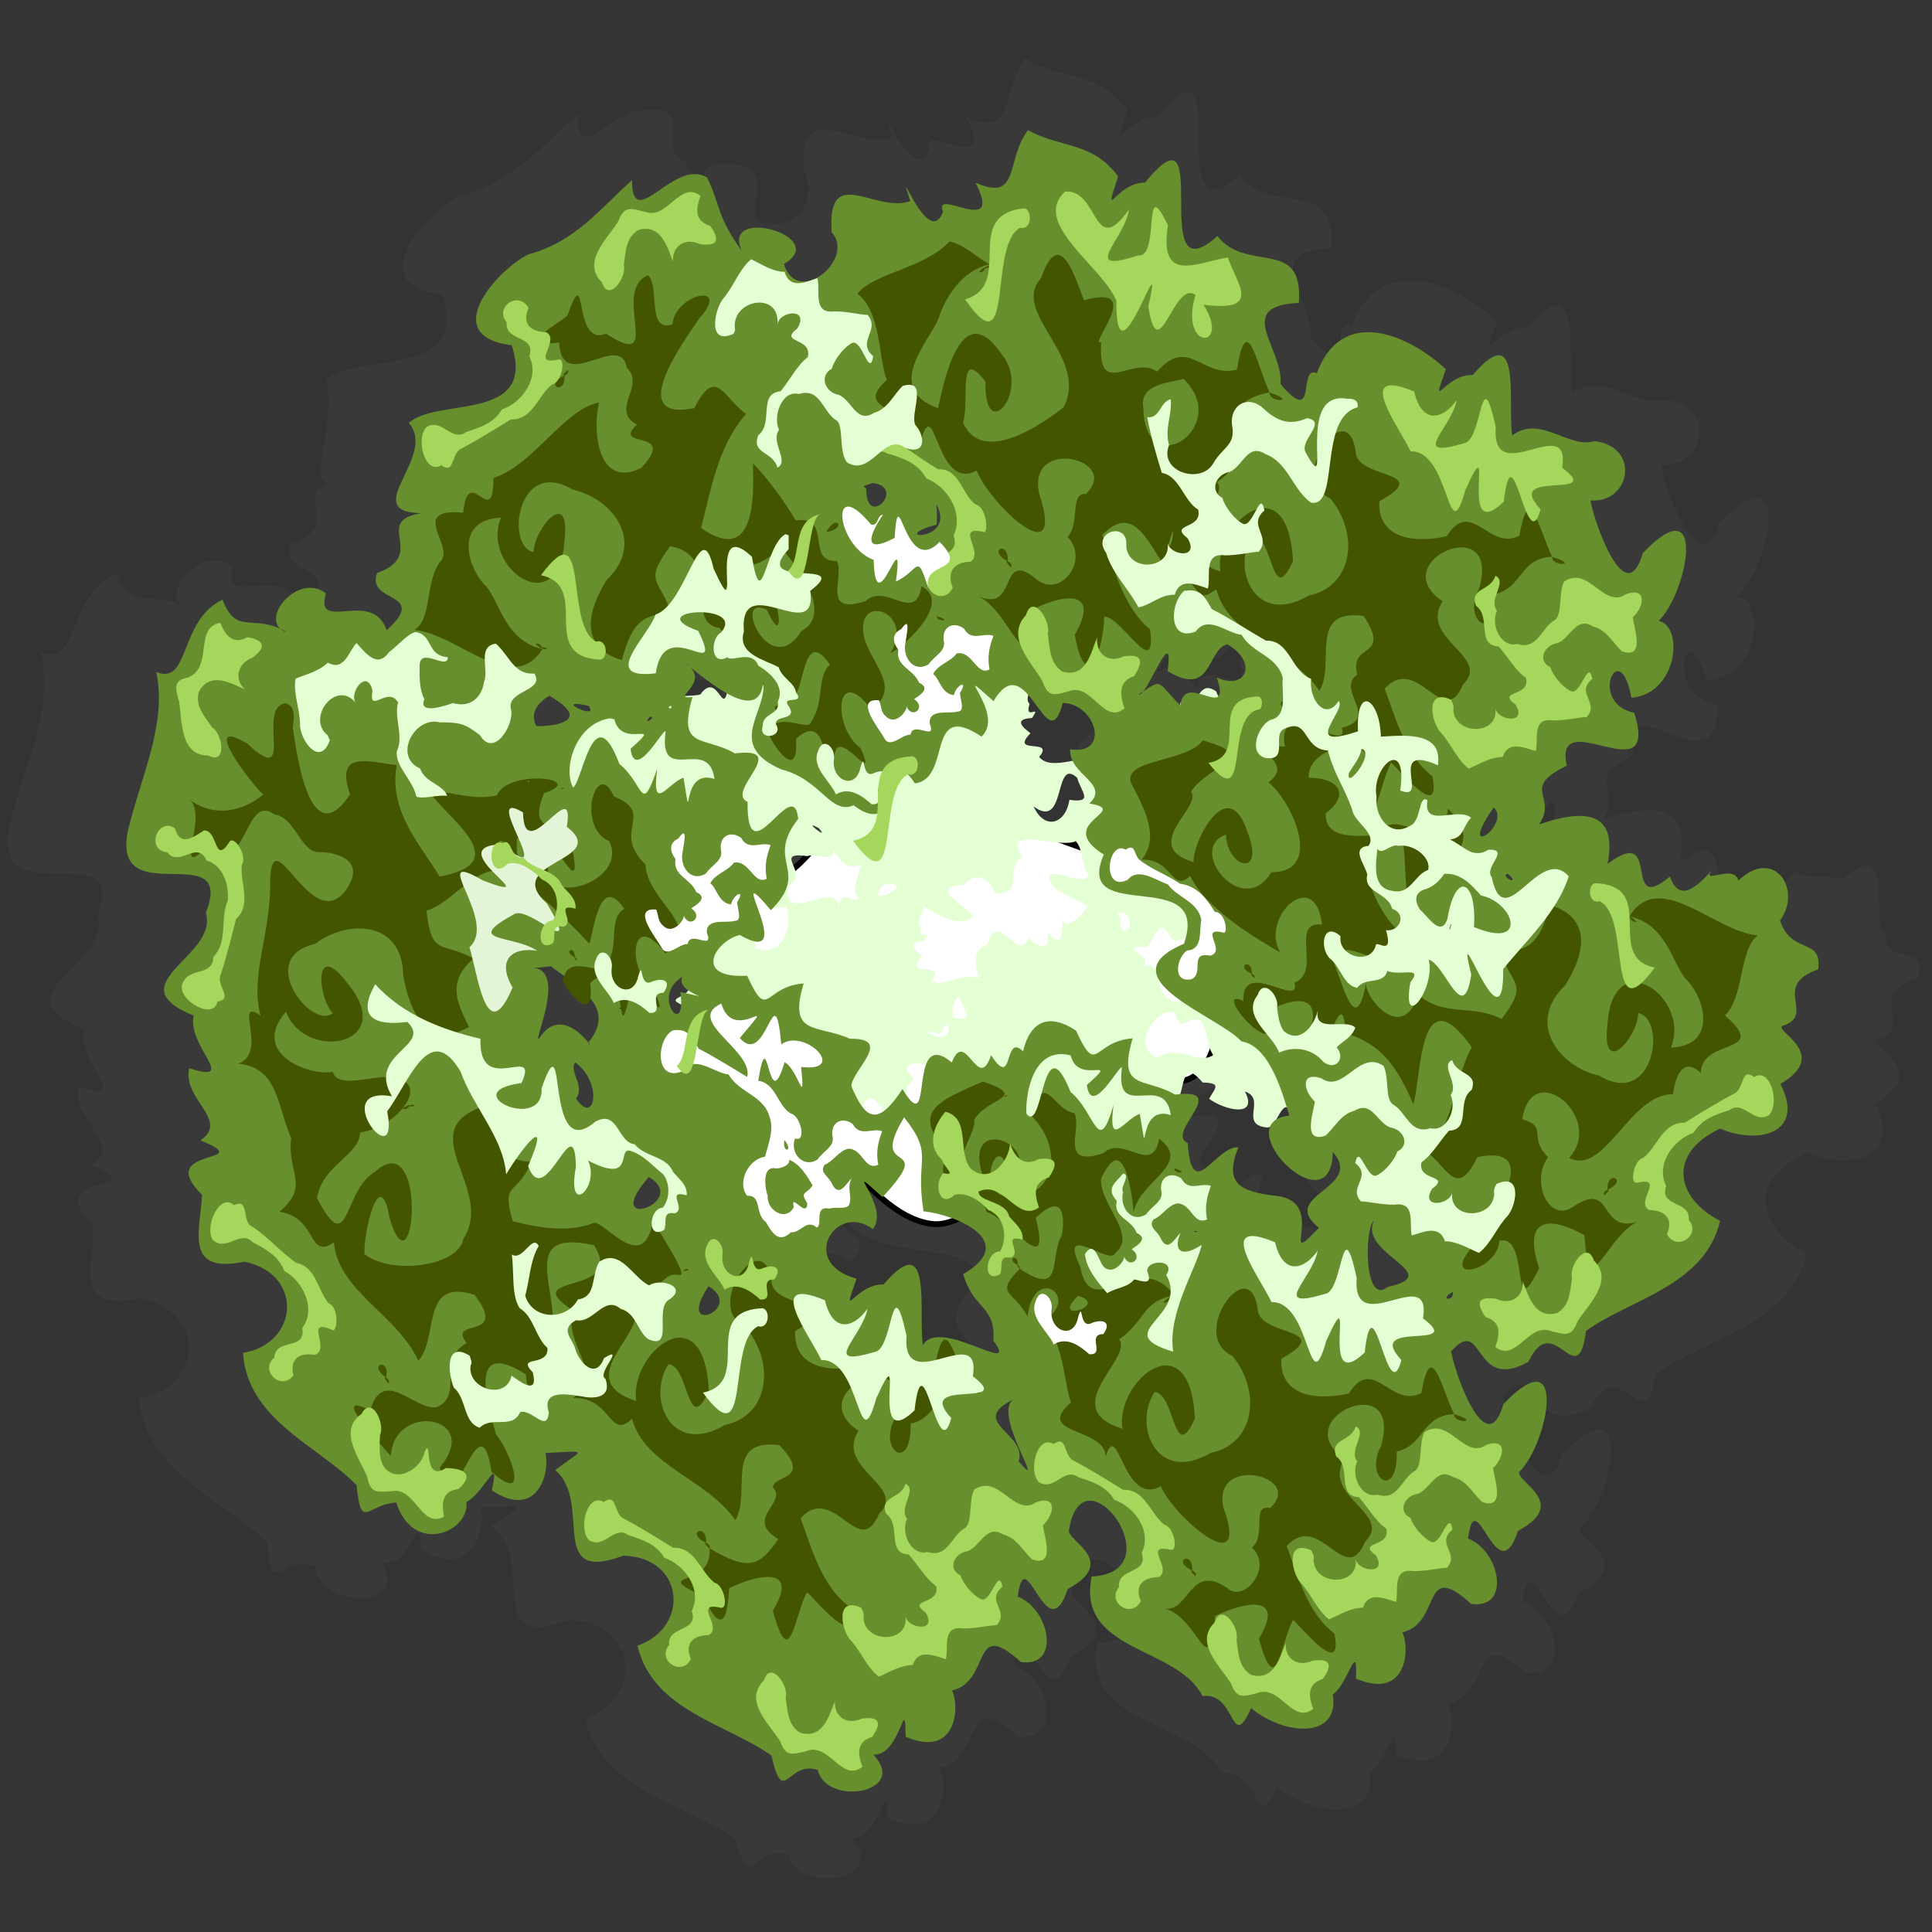 <?xml version="1.0" encoding="UTF-8" standalone="no"?>
<svg
   xmlns:dc="http://purl.org/dc/elements/1.1/"
   xmlns:cc="http://creativecommons.org/ns#"
   xmlns:rdf="http://www.w3.org/1999/02/22-rdf-syntax-ns#"
   xmlns:svg="http://www.w3.org/2000/svg"
   xmlns="http://www.w3.org/2000/svg"
   width="300"
   height="300"
   id="svg3005"
   version="1.1">
  <rect width="100%" height="100%" fill="#333333" stroke="none"/>
  <title
     id="title3373">Tree</title>
  <defs
     id="defs3007" />
  <path
     id="path5002-6"
     d="m 159.2,9.238 c -3.917,5.167 -1.364,12.298 -9.17,8.905 5.057,9.614 -7.541,0.521 -5.694,4.939 -2.57,6.689 -8.563,-10.096 -5.738,-1.81 -6.009,2.24 -14.596,-6.65 -13.786,5.275 2.211,4.542 -1.111,10.174 -7.339,7.599 -1.37,-3.019 3.724,-8.522 -5.389,-8.862 -6.317,1.133 -0.233,8.205 -5.885,-0.377 -4.258,-0.871 2.156,-9.454 -6.851,-7.662 -3.663,-0.341 -10.182,8.674 -9.539,0.47 -5.689,4.923 -9.903,10.436 -18.186,12.625 -5.177,2.336 -16,13.959 -2.899,15.432 4.239,13.37 -13.186,8.726 -18.046,13.212 1.518,7.128 -2.89,15.595 0.335,16.03 -5.346,1.893 2.313,6.752 -5.898,9.487 -1.983,5.285 9.229,3.018 1.672,9.735 -2.502,-7.261 -12.605,0.674 -10.644,-6.278 -4.939,-3.836 -12.292,5.016 -6.815,6.599 -5.809,-3.341 -8.824,0.771 -11.304,-5.513 -7.606,3.376 -5.678,14.67 -11.622,12.291 1.914,8.761 -2.569,17.427 -4.909,26.733 -3.165,14.698 18.87,0.838 13.61,14.22 2.265,7.458 -15.873,12.086 -2.12,17.468 -1.154,5.296 8.007,11.66 -0.787,8.947 -1.238,5.328 7.138,8.801 1.975,12.26 10.52,4.199 -8.348,0.857 0.279,9.255 0.373,6.099 -3.663,13.588 7.408,11.36 10.38,1.996 9.589,14.02 -0.227,15.505 0.795,11.49 13.21,15.8 19.89,22.47 0.53,9.278 2.672,1.153 7.573,3.797 0.372,6.393 15.07,6.712 10.047,-0.874 4.951,1.563 5.724,-9.207 6.283,-1.896 8.014,4.904 10.031,-3.326 9.211,-6.471 7.731,-0.33 6.799,-0.807 1.723,2.901 7.193,5.463 -1.786,19.636 11.96,14.55 10.56,0.167 11.88,12.14 2.471,15.3 2.778,11.17 15.75,13.28 23.49,18.69 2.134,9.044 2.831,0.676 8.12,2.433 1.479,6.236 16.01,4.005 9.74,-2.599 4.806,0.299 5.621,-11.012 5.665,-3.044 8.784,3.715 9.592,-4.885 8.141,-7.869 6.896,-1.527 3.338,-12.635 12.081,-4.822 7.068,0.954 5.014,-9.139 -0.564,-11.113 1.351,-10.106 5.042,9.61 8.766,-1.305 9.154,-4.813 -0.424,-8.291 0.224,-10.048 2.424,-14.493 18.69,7.3 3.966,7.917 -2.574,13.05 14.93,11.72 19.44,20.33 5.904,-0.882 4.9,9.866 8.511,2.053 5.868,4.702 15.56,5.3 14.323,-2.331 2.654,-1.699 4.414,-9.681 4.048,-2.7 8.785,3.717 9.596,-4.882 8.144,-7.869 6.896,-1.524 3.339,-12.63 12.079,-4.818 7.064,0.955 5.014,-9.139 -0.562,-11.113 1.353,-10.108 5.034,9.602 8.765,-1.306 9.158,-4.814 -0.426,-8.291 0.22,-10.05 5.113,-4.776 8.603,-23.186 -2.789,-11.506 -3.024,10.243 -8.665,-5.703 -9.161,-8.968 5.842,-6.355 3.768,7.123 13.55,1.776 4.461,-9.204 8.558,5.782 10.109,-5.27 7.738,-5.413 20.71,-7.517 23.492,-18.696 -7.735,-3.772 -9.333,-11.47 0,-15.681 6.937,2.863 14.74,0.76 10.566,-7.59 9.503,-5.439 -2.47,-9.462 0.733,-9.989 5.346,-1.893 -2.313,-6.754 5.898,-9.489 1.845,-6.067 -5.049,-1.149 -5.065,-7.057 -2.494,-1.931 1.738,-15.206 -6.561,-8.422 -2.066,-0.522 -9.778,0.415 -5.942,-2.611 -3.754,4.427 -6.785,6.812 -8.428,2.308 -8.538,6.97 -1.278,-9.287 -10.931,-2.141 1.943,-9.823 -5.118,-8.924 -11.989,-6.734 3.344,-4.83 -3.454,-6.099 4.851,-9.961 -1.606,-12.374 12.87,6.304 13.065,-7.825 -8.516,-1.183 -5.003,-15.184 -1.741,-3.718 8.169,-0.7 9.191,-12.329 4.779,-13.088 5.104,-4.779 8.597,-23.184 -2.793,-11.508 -3.022,10.242 -8.667,-5.7 -9.161,-8.965 6.996,0.618 8.812,-9.196 0.707,-10.086 -4.597,1.359 -9.506,-4.577 -14.444,-0.954 -0.789,-5.775 1.739,-20.143 -6.895,-10.292 -4.944,-0.221 -7.583,6.92 -4.73,-0.985 -7.295,-6.444 -18.343,-10.402 -22.611,0.683 -3.407,-1.445 0.211,9.41 -6.372,1.851 0.414,-6.238 -8.224,-13.319 3.209,-13.794 0.828,-11.375 -9.133,-4.906 -14.277,-11.365 -12.532,11.046 -0.161,-24.172 -12.679,-9.086 -4.97,-0.182 -7.546,7.363 -4.725,-1.063 -4.581,-5.97 -9.88,-4.707 -15.875,-7.883 z m 93.91,209.4 -0.058,0.062 0.058,-0.062 z m -134.824,72.206 0.06,0.065 -0.06,-0.065 z m -73.751,-45.406 0.045,0.075 -0.046,-0.075 z m 45.27,-227.815 0.056,-0.062 -0.056,0.062 z m 55.49,1.538 -0.16,0.31 0.16,-0.31 z m -13.312,49.99 c 6.005,0.644 -1.113,8.067 -1.122,0.979 l -0.449,-0.443 1.571,-0.536 0,0 z m 11.21,3.652 c 3.568,6.676 -9.256,5.821 0.032,3.426 l 0.044,-1.553 -0.076,-1.873 1.1e-4,7e-5 z m 50.97,23.77 c 5.417,3.002 3.376,7.964 -1.843,5.652 2.836,7.929 -5.809,-1.299 -6.348,4.773 -4.4,-4.257 -2.949,-4.71 -7.328,-1.887 1.273,0.745 6.283,-12.794 5.077,-3.978 7.756,4.673 6.871,-3.662 10.442,-4.56 z M 7.262,99.138 c -0.189,0.027 -0.074,0.622 0,0 z m 91.7,0.555 c 5.391,5.568 12.84,8 15.04,4.183 -1.449,4.244 -8.163,9.747 1.069,12.15 4.256,4.961 13.9,7.813 11.22,9.051 -2.395,7.55 -16.051,14.578 -7.214,2.635 0.56,-11.234 -9.108,9.61 -8.897,-4.2 -4.035,-1.786 7.739,-9.488 -2.22,-8.247 -5.315,-3.101 -10.152,-0.446 -7.438,-9.564 -4.472,0.365 4.085,-2.415 -1.567,-6.01 z m 51.69,3.081 c 1.363,6.485 10.682,-3.67 11.74,6.713 0.901,0.854 5.384,-7.087 7.844,0.825 3.684,3.466 -9.487,4.994 1.252,10.85 -4.575,4.109 5.679,2.97 -2.08,6.09 6.537,10.83 -18.704,-3.988 -25.876,-6.542 -2.493,-3.018 0.727,-14.041 7.636,-8.338 5.696,-6.021 -4.583,-4.709 -0.521,-9.604 z m 13.61,7.706 0.056,0.066 -0.056,-0.066 z m -89.023,-5.087 c 8.145,4.368 0.43,5.304 -2.208,5.153 -1.269,-2.479 0.617,-4.139 2.208,-5.153 z m 6.976,1.716 c 2.07,2.728 -6.862,-1.514 0,0 z m 14.46,0.011 c 0.264,0.817 -1.029,0.211 0,0 z m -20.832,1.022 -0.088,0.17 0.088,-0.17 z m 17.15,0.807 c 1.301,-0.025 -1.589,1.646 0,0 z m 147.9,15.41 c 3.22,2.961 -6.838,9.517 0,0 z m 31.084,9.847 0.155,0.284 -0.156,-0.285 z m -28.624,1.446 c 2.572,2.244 -1.595,0.413 0,0 z M 75.61,151.338 c 2.733,8.263 9.474,3.195 7.243,8.7 2.433,3.483 -2.74,8.863 -1.371,1.891 -5.03,-2.538 -11.928,6.621 -6.782,-1.74 6.005,-8.416 -10.124,-8.677 0.91,-8.852 z m 23.07,1.786 c 0.938,4.4 3.04,1.366 -0.269,4.084 -1.118,5.93 -4.196,-1.493 0.269,-4.084 z m 95.22,8.006 c 5.835,3.16 10.55,10.76 11.26,15.72 -11.178,1.081 7.33,19.4 7.609,6.169 5.653,6.315 -9.723,7.239 -2.431,12.913 -7.389,7.62 1.68,-4.261 -7.277,-5.413 -6.247,-0.733 -9.551,-1.822 -6.835,-8.28 -4.073,-0.327 -8.127,9.876 -8.895,-0.712 -4.033,-1.784 7.74,-9.484 -2.219,-8.243 -5.493,-1.971 9.951,-4.737 8.181,-12.074 l 0.597,-0.081 1e-5,-1e-4 z m -114.023,6.56 c 4.865,3.386 3.493,10.94 0.144,6.139 1.654,-2.1 -1.321,-4.671 -0.145,-6.139 z m 99.97,3.838 c -0.312,1.659 -4.701,0.037 0,0 z M 92.79,187.1 c 7.46,4.248 -8.806,9.724 0,0 z m 37.53,0.53 c 3.463,10.31 27.95,2.98 19.01,14.24 -3.733,6.335 5.709,7.014 3.846,13.03 4.807,7.5 -9.794,-6.146 -11.593,1.426 -2.029,-7.913 1.103,-20.245 -10.071,-10.671 -6.798,7.559 0.958,-4.417 -7.903,-5.753 0.526,-2.519 3.673,-7.838 8.429,-3.943 4.382,-4.865 -2.966,-3.856 -1.724,-8.334 z m 89.68,6.91 c -2.758,5.678 12.8,9.06 2.421,11.25 -4.197,3.4 -4.133,-10.132 -2.421,-11.252 z m -31.221,1.732 c 0.972,0.374 -1.196,0.078 0,0 z m -85.444,9.398 c 6.492,3.905 -5.846,8.83 0,0 z m 130.5,0.965 c 0.151,1.848 -2.594,1.249 -1.1e-4,-0.001 l 1.1e-4,0.001 z m -76.961,18.242 c -4.194,2.176 6.608,16.24 0.814,10.55 1.848,-5.053 -9.42,-6.149 -0.815,-10.556 z m 40.35,56.13 0.06,0.064 -0.06,-0.064 z"
     style="fill:#4d4d4d;fill-opacity:0.251;fill-rule:evenodd;stroke:none;stroke-width:1.153px;stroke-linecap:butt;stroke-linejoin:miter;stroke-opacity:1" />
  <path
     id="path5002"
     d="m 112.6,162.938 c 12.92,5.822 21.26,25.8 32.1,27.11 9.435,1.144 23.101,-22.896 37.696,-22.131 10.74,0.563 8.388,-29.223 -1.946,-32.224 -15.735,-4.57 -33.126,-11.716 -40.249,-17.024 -7.282,-5.426 -10.429,18.175 -24.685,19.699 -8.199,0.876 -10.436,21.176 -2.918,24.563 z"
     style="fill:#ffffff;fill-opacity:1;fill-rule:evenodd;stroke:#000000;stroke-width:0.904px;stroke-linecap:butt;stroke-linejoin:miter;stroke-opacity:1" />
  <g
     style="fill:#e5ffd5;fill-opacity:1;stroke:none"
     transform="matrix(0.743,0.435,-0.472,0.753,364.425,-845.446)"
     id="g5215">
    <path
       id="path3405"
       d="m 422,1025 c -0.884,2.885 -4.779,2.144 -6.862,0.508 -4.03,-0.278 -0.998,3.799 -3.618,5.537 -3.104,-2.962 3.963,4.144 -1.212,2.65 0.389,-0.191 -0.124,5.044 -2.646,1.675 -1.108,1.264 -0.257,4.062 -3.474,2.175 -4.317,-1.652 -4.583,10.112 0.439,8.331 -4.13,0.736 -6.741,6.324 -10.253,5.165 0.67,-4.393 -4.769,2.417 -3.597,-2.765 0.639,-0.162 -5,-0.032 -1.22,-2.488 0.11,-3.233 -0.855,1.35 -1.73,-1.906 -2.108,-0.554 -0.119,-5.248 -4.491,-2.774 -0.849,2.62 -5.037,2.376 -5.853,0.432 -2.521,1.179 -1.232,5.391 -4.371,4.655 1.88,4.547 -3.393,-2.079 -3.73,3.116 -2.235,2.059 -6.843,3.083 -2.059,6.141 2.734,3.514 -2.342,8.499 -5.936,4.77 -5.849,1.944 -0.97,9.764 -3.659,11.623 2.754,-3.152 -4.89,-0.149 -1.129,-3.456 0.564,-3.585 -0.69,0.84 -1.568,-2.261 -2.022,-0.615 -0.145,-5.172 -4.49,-2.775 -0.848,2.624 -5.033,2.369 -5.854,0.432 -2.521,1.18 -1.233,5.389 -4.372,4.654 1.88,4.55 -3.387,-2.076 -3.729,3.116 -2.24,2.055 -6.839,3.086 -2.058,6.141 2.733,3.516 -2.342,8.495 -5.938,4.77 -5.87,2.647 -0.992,8.864 -3.59,12.745 1.962,2.159 -3.145,4.433 1.418,3.772 0.1,1.422 -0.133,7.404 3.533,5.555 0.961,-2.216 3.194,0.506 5.547,-0.935 -4.193,0.507 1.947,6.071 3.153,2.859 0.034,-2.769 4.827,2.627 6.014,-1.199 1.56,2.189 -0.22,6.327 4.013,4.277 2.273,0.4 0.669,-6.381 4.072,-3.731 -6.164,3.982 8.348,4.807 5.057,0.138 3.268,1.365 6.742,-2.713 5.743,2.568 -1.765,2.647 1.558,4.979 -0.921,7.634 1.962,2.156 -3.142,4.431 1.42,3.77 0.101,1.422 -0.133,7.403 3.531,5.555 0.96,-2.216 3.195,0.507 5.547,-0.935 -4.193,0.506 1.949,6.074 3.155,2.859 0.036,-2.769 4.826,2.627 6.013,-1.199 1.558,2.191 -0.221,6.327 4.013,4.277 2.273,0.401 0.669,-6.381 4.072,-3.728 -6.163,3.979 8.348,4.802 5.057,0.136 2.271,0.837 12.651,-1.056 7.164,-3.506 -4.289,1.223 -6.267,-2.043 -1.677,-4.174 -0.998,-3.519 3.706,-1.104 4.68,-0.521 4.653,-2.441 -0.995,-4.343 0.59,-7.968 -7.036,-1.989 4.302,-3.74 3.295,-6.098 3.295,-2.367 3.839,2.46 6.773,3.328 0.078,2.488 -9.911,2.044 -4.252,4.757 2.139,0.444 6.615,-0.534 7.855,0.058 -2.088,4.929 11.741,0.553 4.535,-1.911 3.054,-1.2 4.95,6.987 7.702,2.072 -2.031,-5.403 3.824,-1.811 6.212,-4.526 0.516,4.865 7.545,-2.695 2.735,-2.501 3.39,0.382 4.363,-1.876 6.9,0.303 3.246,-2.929 -0.375,-7.286 3.17,-7.283 -2.51,-1.451 -0.614,-3.973 -3.019,-5.947 2.366,-2.783 -4.528,-9.62 2.474,-7.263 2.964,-1.583 2.448,-0.421 2.543,1.881 3.504,0.375 9.446,-1.471 4.779,-4.259 4.108,-0.838 2.161,5.641 6.894,3.45 1.731,-1.117 -1.412,-6.94 3.316,-4.022 2.136,-1.156 3.747,-2.274 4.257,-0.153 3.067,0.899 5.192,-4.346 1.989,-4.012 3.39,0.383 4.361,-1.872 6.9,0.303 3.244,-2.931 -0.376,-7.285 3.168,-7.282 -2.51,-1.452 -0.61,-3.974 -3.015,-5.948 2.037,-4.006 -2.737,-12.485 -7.264,-7.235 -5.212,-0.164 -3.976,-5.934 -1.773,-8.795 -2.355,-0.939 -5.196,-2.686 -7.474,-4.42 -2.661,4.587 -0.195,-2.776 -3.577,-0.232 -0.516,-1.808 -3.425,-6.254 -3.985,-1.964 -2.359,-0.684 -3.988,0.551 -5.973,-1.466 -3.974,-0.127 -1.071,3.7 -3.618,5.54 -3.098,-2.969 3.963,4.146 -1.215,2.648 -0.538,-0.124 1.053,3.775 -1.389,0.153 2.16,-4.116 -2.59,-12.796 -7.225,-7.517 -5.214,-0.161 -3.974,-5.933 -1.775,-8.795 -2.358,-0.935 -5.194,-2.687 -7.473,-4.42 -2.662,4.587 -0.198,-2.776 -3.58,-0.232 -1.326,-1.097 -0.725,-3.879 -3.092,-3.936 z m 62.5,47.57 0.019,0.035 -0.019,-0.035 z m -75.215,-39.043 c -0.416,0.038 0.23,0.018 0,0 z m 0.051,0.01 0.205,0.029 -0.205,-0.029 z m -17.842,14.137 c -0.219,0.056 0.417,-0.032 0,0 z m -0.047,0.016 -0.197,0.066 0.197,-0.066 z m 54.06,1.89 c -0.411,0.044 0.235,0.016 0,0 z m 0.053,0.01 0.213,0.033 -0.213,-0.033 z m -43.355,1.236 c 1.79,1.707 5.129,2.344 0.906,4.003 1.823,4.163 -0.982,6.803 -4.835,4.159 7.47,0.806 -1.876,-9.393 3.928,-8.163 z m 5.828,9.652 c 2.179,0.795 2.863,2.885 5.293,4.115 0.079,2.487 -9.915,2.042 -4.254,4.755 1.236,0.371 9.228,-0.353 6.975,-0.161 0.257,1.667 -0.999,6.05 -2.446,4.187 0.707,2.079 3.336,4.352 -1.127,3.55 2.821,2.654 -1.272,3.24 -2.528,2.048 1.686,5.547 -7.662,-1.712 -5.453,4.882 -2.809,2.968 2.822,6.565 2.056,5.765 -3.542,0.953 -4.543,4.293 -7.192,5.119 0.817,-5.338 -4.799,2.018 -3.759,-3.281 0.64,-0.162 -5,-0.034 -1.22,-2.488 0.11,-3.233 -0.855,1.35 -1.73,-1.906 -2.086,0.025 -0.344,-3.785 -2.266,-3.367 2.906,0.28 8.584,0.198 9.176,-2.742 -2.566,-1.114 -9.748,-0.39 -4.383,-4.029 0.395,-3.286 3.459,-3.064 5.58,-1.426 4.651,-2.441 -0.995,-4.343 0.59,-7.968 -6.625,-2.807 5.337,-4.495 6.688,-7.057 l 0,-10e-5 z m 31.99,1.773 c -1.797,1.466 -2.896,-0.117 0,0 z m -4.924,2.715 c -2.192,3.202 10.14,2.167 4.928,5.369 -0.93,2.216 1.102,7.095 -4.039,5.453 -1.973,-1.033 -4.282,-5.472 -5.957,-1.558 2.018,-3.834 -5.1,-1.173 -1.973,-3.575 2.763,-0.017 -1.288,-7.234 3.804,-3.947 1.756,0.424 1.772,-1.742 3.237,-1.742 z m -12.432,2.158 c 3.362,0.641 1.208,4.995 -0.382,0.941 -1.61,-0.05 -0.466,-1.281 0.382,-0.941 z m -63.98,2.795 c -0.229,0.06 0.411,-0.033 0,0 z m -0.051,0.018 -0.203,0.068 0.203,-0.068 z m 85.62,6.593 c 2.181,0.792 2.865,2.883 5.294,4.113 -1.215,2.84 -6.603,1.374 -8.271,5.351 -5.578,0.611 -4.892,-8.073 -1.617,-8.343 3.161,2.909 1.978,-0.821 4.594,-1.122 z m -32.061,0.355 c -0.419,0.042 0.253,0.021 0,0 z m 0.059,0.01 0.197,0.029 -0.197,-0.029 z m -44.75,4.344 c 3.329,1.029 -3.918,0.084 0,0 z m 9.931,1.779 c 0.933,2.734 1.191,5.128 2.986,5.235 -0.785,1.854 -3.819,-0.331 -2.226,3.244 -3.105,-4.48 -6.852,8.138 -9.884,1.062 2.576,-3.698 -5.922,-3.692 0.083,-6.053 1.139,-1.383 4.839,-1.262 3.498,-3.306 1.691,0.962 3.999,2.085 5.542,-0.181 z m 7.475,0.014 c 0.944,0.393 -2.559,5.755 -2.137,1.355 0.22,-0.923 1.309,-1.31 2.137,-1.355 z m 11.4,7.828 c -0.22,0.056 0.423,-0.032 0,0 z m -0.047,0.016 -0.197,0.066 0.197,-0.066 z m 8.853,3.306 c 1.389,1.622 5.346,2.304 1.128,3.773 -0.971,-0.82 -1.815,-2.879 -1.129,-3.773 z m -35.072,1.732 c 3.05,2.505 4.381,7.999 -0.73,9.084 -1.785,-4.019 -11.547,-0.709 -7.823,-5.264 1.669,-1.954 3.212,-5.535 6.099,-1.748 0.687,-0.876 1.663,-1.273 2.455,-2.072 z m 35.92,3.322 c 3.989,4.165 -6.729,3.465 -0.262,2.387 0.355,-0.781 -0.263,-1.633 0.262,-2.387 z m -81.562,0.244 -0.012,0.039 0.012,-0.039 z m 126.7,0.396 0.019,0.035 -0.019,-0.035 z m -89.131,20.545 -0.014,0.039 0.014,-0.039 z"
       style="fill:#e5ffd5;fill-opacity:1;fill-rule:evenodd;stroke:none;stroke-width:0.400;stroke-linecap:butt;stroke-linejoin:round;stroke-miterlimit:4;stroke-dasharray:none;stroke-opacity:1" />
    <path
       id="path3407"
       d="m 378.4,1044 c -0.704,2.463 -4.011,4.561 -5.365,5.949 -4.373,-1.221 -0.287,3.478 -2.646,4.744 4.044,-1.02 -3.061,3.205 0.358,5.005 -1.923,2.412 -3.34,10.506 1.385,5.103 3.486,-3.223 6.659,4.009 2.254,3.131 -0.746,-0.785 -2.455,0.631 -4.081,0.588 -0.753,2.318 -4.953,2.216 -4.644,-0.444 0.23,-3.7 -3.394,0.41 -4.131,-3.018 -0.225,3.044 -3.82,7.103 1.532,4.096 3.032,1.392 4.843,3.745 0.025,4.123 -2.867,2.137 -4.779,5.143 -4.927,8.918 -3.736,2.031 -1.557,-2.333 0.152,-3.371 -4.804,-3.555 -6.049,2.534 -8.924,5.07 -3.345,2.631 -7.327,-0.246 -9.185,-3.428 -0.329,-2.473 8.002,-4.699 3.988,-1.246 -4.117,6.2 9.734,-3.966 1.593,-3.545 -2.67,-0.349 -6.941,3.389 -4.7,-1.784 2.747,-1.403 5.691,-0.151 7.486,-1.068 2.172,-0.34 4.237,1.04 5.153,0.944 1.173,-5.252 -6.005,-4.063 -8.121,-7.524 -0.707,2.463 -4.01,4.564 -5.366,5.951 -4.378,-1.222 -0.283,3.477 -2.647,4.742 4.042,-1.021 -3.059,3.206 0.358,5.006 -1.925,2.41 -3.336,10.507 1.384,5.101 3.484,-3.22 6.662,4.008 2.256,3.133 -0.748,-0.784 -2.455,0.628 -4.083,0.586 -0.752,2.32 -4.951,2.219 -4.644,-0.443 0.232,-3.7 -3.392,0.41 -4.131,-3.016 -0.227,3.043 -3.819,7.103 1.532,4.096 2.41,1.189 5.405,3.768 0.338,3.924 -4.256,4.026 0.921,1.631 3.171,1.429 -0.375,1.355 -2.153,5.99 0.939,3.354 0.354,-2.877 3.046,-5.26 4.65,-7.112 3.467,0.303 0.98,1.78 -0.212,3.225 -0.527,1.24 -1.065,2.28 -1.677,3.455 0.729,0.806 2.059,0.773 2.609,1.877 1.293,-0.333 2.078,0.691 2.077,1.79 1.006,0.619 1.92,-1.734 3.091,-0.526 0.302,1.249 2.067,1.365 1.863,2.523 1.901,0.497 1.648,-1.576 3.331,-1.337 2.151,-0.541 -0.736,-0.68 -1.444,-0.557 -0.808,-0.954 0.512,-1.843 0.417,-2.743 0.431,-0.707 1.26,-1.619 2.479,-0.711 0.974,0.88 3.051,-0.066 3.153,1.72 0.408,1.107 -0.399,2.103 -0.564,3.052 0.773,1.971 2.421,-0.513 3.424,-0.839 1.135,0.267 2.986,-0.327 1.355,-1.475 -2.052,-0.62 -0.205,-2.912 -1.154,-4.267 -0.558,-0.647 -2.487,-0.041 -3.573,0.539 -0.817,0.65 -2.257,-0.507 -3.499,-0.152 -3.59,-2.047 1.651,-2.807 3.241,-1.618 2.529,-0.543 4.158,2.537 6.18,-1.528 2.642,-2.145 -6.599,1.177 -3.02,-3.174 -0.241,-2.138 -4.038,-1.342 -4.143,-4.386 -3.645,-0.766 1.022,-5.524 3.031,-2.632 4.889,-1.373 4.165,-0.866 0.814,1.461 0.619,2.054 7.048,-1.303 3.325,1.934 -4.172,2.241 0.065,2.545 1.22,0.341 0.857,5.285 5.863,-0.234 3.192,-1.747 -6.322,-0.591 6.04,-7.529 -1.018,-4.943 -2.998,2.674 -5.804,-4.821 -0.893,-1.442 4.733,-1.256 -4.047,-1.061 0.352,-4.095 0.767,-4.179 5.236,-1.746 1.969,1.312 3.039,2.39 1.94,-4.278 5.128,-4.731 -0.039,-4.436 5.97,-1.855 1.939,0.19 -1,1.156 -1.265,2.654 -2.09,3.917 0.733,0.806 2.055,0.771 2.608,1.874 1.295,-0.333 2.078,0.692 2.077,1.792 1.009,0.613 1.925,-1.732 3.091,-0.528 0.302,1.248 2.068,1.366 1.865,2.524 1.901,0.493 1.646,-1.578 3.331,-1.337 2.147,-0.543 -0.729,-0.681 -1.444,-0.557 -0.809,-0.952 0.511,-1.845 0.415,-2.743 0.433,-0.725 1.257,-1.625 2.481,-0.719 0.976,0.88 3.051,-0.065 3.151,1.722 0.412,1.111 -0.401,2.103 -0.562,3.051 0.335,3.982 -6.084,5.323 -7.431,8.382 -0.52,1.585 -5.754,-0.04 -2.722,3.57 -3.68,2.715 3.039,1.102 -1.283,3.581 0.535,3.363 -0.996,6.922 -1.459,10.253 2.909,0 5.85,-4.605 8.156,-0.43 -2.185,3.455 -2.885,0.974 -5.463,2.129 -1.676,0.039 -2.241,3.355 -4.541,1.452 -1.82,1.663 -0.683,-6.15 -4.297,-2.939 -1.318,-4.225 -2.791,3.858 -2.304,3.522 2.494,-3.294 9.722,3.074 3.055,2.848 -4.256,4.025 0.92,1.633 3.169,1.429 -0.377,1.355 -2.153,5.99 0.939,3.354 0.354,-2.877 3.046,-5.26 4.65,-7.112 3.468,0.304 0.977,1.781 -0.212,3.225 -0.526,1.238 -1.067,2.279 -1.677,3.456 0.734,0.806 2.056,0.773 2.609,1.875 1.295,-0.33 2.076,0.694 2.079,1.793 1.003,0.617 1.925,-1.734 3.088,-0.526 0.304,1.247 2.068,1.363 1.865,2.522 1.898,0.495 1.648,-1.575 3.331,-1.337 2.149,-0.541 -0.734,-0.681 -1.444,-0.557 -0.81,-0.951 0.513,-1.846 0.415,-2.744 0.433,-0.705 1.259,-1.621 2.481,-0.711 0.975,0.882 3.048,-0.067 3.151,1.721 0.412,1.11 -0.4,2.102 -0.562,3.051 0.851,2.056 2.447,-0.768 3.553,-0.788 1.29,0.197 2.746,-0.523 1.143,-1.633 -1.974,-0.565 -0.105,-2.873 -1.074,-4.161 -0.561,-0.65 -2.489,-0.042 -3.571,0.538 -0.82,0.65 -2.257,-0.508 -3.501,-0.152 -3.588,-2.049 1.655,-2.805 3.244,-1.617 2.527,-0.546 4.159,2.534 6.177,-1.529 2.644,-2.148 -6.597,1.178 -3.018,-3.173 -0.244,-2.138 -4.037,-1.345 -4.145,-4.386 -3.642,-0.769 1.023,-5.524 3.031,-2.634 4.889,-1.37 4.165,-0.865 0.815,1.464 0.621,2.052 7.046,-1.304 3.324,1.934 -4.173,2.241 0.067,2.539 1.221,0.34 0.859,5.287 5.86,-0.232 3.191,-1.748 -6.319,-0.589 6.038,-7.526 -1.016,-4.941 -2.996,2.672 -5.806,-4.819 -0.895,-1.442 4.703,-1.224 -4.052,-1.055 0.355,-4.097 0.105,-4.302 -4.156,-1.293 -3.676,1.187 -2.267,0.984 -0.755,7.575 -3.835,3.725 3.915,-2.466 1.693,-4.376 -1.956,-3.663 -1.958,2.505 -3.71,6.804 -7.707,7.225 -2.981,-1.004 -9.604,-5.791 -2.818,-7.305 3.366,-2.373 1.399,1.955 -0.425,2.821 5.044,2.632 7.574,-8.434 0.419,-4.893 -5.043,4.383 -2.12,-5.932 1.718,-2.194 2.336,-1.002 4.452,-0.914 7.204,-0.395 3.104,2.462 1.306,-4.129 -1.47,-4.223 -4.632,-0.762 -2.214,-1.358 -0.343,-3.285 -1.301,-2.139 1.098,-3.65 2.874,-3.68 2.027,0.241 0.366,-1.825 -0.605,-2.092 -0.205,-0.953 0.499,-3.28 -0.291,-3.323 -0.794,-1.481 -2.539,0.104 -3.601,0.342 -0.75,0.313 -2.368,-0.334 -3.445,-0.337 -3.769,-2.722 2.855,-1.568 4.342,-1.922 1.693,2.759 5.795,-0.485 5.372,-2.176 -2.898,2.067 -4.95,-0.805 -3.203,-3.191 -2.971,-0.265 -4.424,-2.905 -5.752,-4.748 1.868,-3.656 4.851,-0.533 8.945,-2.053 -2.648,0.191 -5.396,4.392 -0.57,2.669 5.171,-0.755 -5.591,5.336 0.337,3.054 1.665,-3.253 3.482,4.202 4.666,-0.438 3.426,-2.562 -6.037,-3.259 -0.599,-5.9 4.47,-3.611 -1.18,-0.815 -2.723,-1.279 -3.236,-1.13 -1.169,-3.774 1.193,-1.644 4.737,-1.253 -4.049,-1.057 0.352,-4.093 0.106,-4.3 -4.153,-1.292 -3.674,1.186 -2.268,0.985 -0.755,7.578 -3.835,3.724 3.916,-2.466 1.693,-4.377 -1.956,-3.661 -1.959,2.503 -3.709,6.804 -7.707,7.223 -2.986,-0.999 -9.602,-5.792 -2.819,-7.305 3.366,-2.373 1.403,1.958 -0.424,2.822 3.448,2.752 8.485,-6.726 2.062,-5.277 -2.756,1.917 -6.56,1.737 -3.206,-1.991 2.552,-0.466 5.16,0.01 6.809,-0.646 2.172,-0.339 4.238,1.038 5.155,0.942 1.168,-5.252 -6.002,-4.062 -8.123,-7.523 l -3.1e-4,0.017 z m 7.167,7.573 c 0.034,0.486 1.417,0.239 0,0 z m 0.564,0.267 c 0.715,0.701 0.297,-0.182 0,0 z m -0.912,-0.318 -0.032,0.178 0.032,-0.178 z m 5.943,41.86 c 0.034,0.486 1.417,0.239 0,0 z m 0.564,0.267 c 0.715,0.698 0.296,-0.182 0,0 z m -0.912,-0.32 -0.032,0.178 0.032,-0.178 z m -19.941,14.539 c 0.52,0.051 0.243,-1.266 0,0 z m 0.281,-0.477 c 1.707,-0.793 -0.207,-1.926 0,0 z m 8.224,1.499 -0.082,-0.022 0.082,0.022 z m -46.896,-20.591 c 0.513,0.049 0.249,-1.26 0,0 z m 0.281,-0.474 c 1.702,-0.794 -0.207,-1.925 0,0 z m 8.224,1.497 -0.084,-0.022 0.084,0.022 z m 11.782,-15.51 c 0.034,0.486 1.417,0.239 0,0 z m 0.564,0.267 c 0.717,0.703 0.298,-0.185 0,0 z m -0.912,-0.32 -0.032,0.178 0.032,-0.178 z m 12.856,-7.704 c 0.52,0.051 0.243,-1.266 0,0 z m 0.281,-0.477 c 1.707,-0.793 -0.207,-1.926 0,0 z m 8.224,1.497 -0.082,-0.02 0.082,0.02 z m 11.01,0.683 c 6.756,1.097 -0.777,6.027 -1.686,5.166 1.364,-0.581 2.483,-1.522 3.955,-1.769 0.387,-1.094 -1.997,0 -2.293,-1.063 -1.274,0.925 -2.152,2.237 -3.413,3.141 0.673,1.387 -0.947,2.768 -0.923,4.095 -1.191,1.214 -2.423,-1.466 -2.639,0.497 -0.941,1.743 -2.209,-0.492 -1.258,-1.192 -1.157,0.928 -2.901,0.154 -3.064,-1.256 3.023,0.324 5.504,1.178 5.715,-2.989 3.272,-0.819 2.554,-3.853 5.607,-4.63 z m -32.797,22.244 c 6.752,1.097 -0.769,6.031 -1.686,5.166 1.366,-0.577 2.478,-1.515 3.955,-1.775 0.39,-1.096 -1.997,0 -2.291,-1.061 -1.28,0.925 -2.15,2.235 -3.415,3.141 0.678,1.385 -0.95,2.771 -0.921,4.095 -1.192,1.211 -2.422,-1.464 -2.639,0.494 -0.943,1.749 -2.213,-0.496 -1.258,-1.19 -1.161,0.926 -2.898,0.157 -3.067,-1.258 3.107,0.491 5.499,1.043 5.715,-2.989 3.274,-0.815 2.547,-3.849 5.607,-4.623 z m 38.39,19.56 c 6.756,1.097 -0.777,6.027 -1.686,5.166 1.363,-0.578 2.482,-1.522 3.955,-1.769 0.385,-1.093 -1.997,-0.01 -2.293,-1.061 -1.276,0.924 -2.153,2.237 -3.413,3.141 0.674,1.388 -0.948,2.766 -0.923,4.096 -1.195,1.21 -2.42,-1.467 -2.639,0.494 -0.941,1.744 -2.211,-0.492 -1.258,-1.192 -1.156,0.93 -2.903,0.156 -3.065,-1.256 3.023,0.33 5.504,1.178 5.715,-2.989 3.269,-0.82 2.557,-3.849 5.607,-4.63 z m -23.862,0.707 -0.169,0.259 0.169,-0.259 z"
       style="fill:#e5ffd5;fill-opacity:1;fill-rule:evenodd;stroke:none;stroke-width:0.5;stroke-linecap:butt;stroke-linejoin:round;stroke-miterlimit:4;stroke-dasharray:none;stroke-opacity:1" />
    <path
       id="path5194"
       d="m 421.9,1028 c 1.13,2.298 4.758,3.774 6.338,4.898 4.086,-1.98 0.901,3.371 3.447,4.197 -4.161,-0.282 3.583,2.608 0.538,4.988 2.321,2.03 5.156,9.743 -0.455,5.268 -4.004,-2.551 -5.839,5.131 -1.661,3.483 0.594,-0.906 2.528,0.183 4.12,-0.147 1.153,2.144 5.267,1.301 4.491,-1.259 -0.885,-3.6 3.414,-0.2 3.528,-3.705 0.763,2.954 5.023,6.309 -0.779,4.305 -2.736,1.91 -4.099,4.548 0.709,4.062 3.201,1.59 5.618,4.208 6.435,7.897 4.037,1.333 1.117,-2.573 -0.75,-3.29 4.094,-4.354 6.404,1.417 9.683,3.4 3.76,1.993 7.167,-1.546 8.428,-5.008 -0.116,-2.492 -8.711,-3.2 -4.147,-0.516 5.154,5.367 -10.284,-2.17 -2.199,-3.205 2.566,-0.818 7.433,2.099 4.307,-2.592 -2.953,-0.892 -5.627,0.864 -7.556,0.281 -2.198,0.052 -3.984,1.779 -4.903,1.847 -2.089,-4.959 5.186,-5.067 6.652,-8.85 1.134,2.298 4.758,3.777 6.339,4.9 4.091,-1.982 0.897,3.37 3.448,4.195 -4.159,-0.283 3.581,2.609 0.538,4.99 2.322,2.028 5.153,9.745 -0.454,5.266 -4.002,-2.548 -5.842,5.13 -1.662,3.485 0.596,-0.904 2.528,0.18 4.122,-0.15 1.152,2.146 5.265,1.304 4.491,-1.259 -0.888,-3.601 3.411,-0.2 3.529,-3.703 0.765,2.953 5.022,6.309 -0.779,4.304 -2.161,1.6 -4.648,4.671 0.365,3.921 4.905,3.204 -0.617,1.77 -2.867,1.971 0.61,1.267 3.185,5.511 -0.327,3.468 -0.86,-2.768 -3.933,-4.634 -5.842,-6.171 -3.359,0.917 -0.648,1.925 0.782,3.136 0.739,1.126 1.454,2.054 2.265,3.102 -0.575,0.924 -1.888,1.128 -2.233,2.312 -1.332,-0.093 -1.922,1.052 -1.725,2.135 -0.88,0.79 -2.199,-1.366 -3.135,0.035 -0.075,1.284 -1.791,1.711 -1.384,2.814 -1.784,0.821 -1.902,-1.259 -3.517,-0.728 -2.214,-0.15 0.605,-0.801 1.322,-0.804 0.625,-1.084 -0.833,-1.723 -0.899,-2.626 -0.552,-0.629 -1.529,-1.371 -2.566,-0.261 -0.802,1.043 -3.013,0.473 -2.797,2.253 -0.206,1.164 0.766,2 1.098,2.906 -0.41,2.077 -2.474,-0.075 -3.519,-0.217 -1.069,0.465 -2.997,0.211 -1.596,-1.209 1.909,-0.975 -0.316,-2.901 0.377,-4.404 0.434,-0.736 2.439,-0.488 3.612,-0.103 0.919,0.492 2.131,-0.901 3.416,-0.777 3.169,-2.652 -2.125,-2.469 -3.478,-1.014 -2.585,-0.085 -3.641,3.237 -6.353,-0.404 -2.982,-1.64 6.703,-0.017 2.407,-3.661 -0.144,-2.147 3.734,-2.039 3.296,-5.053 3.451,-1.402 -1.988,-5.255 -3.451,-2.051 -5.055,-0.48 -4.252,-0.11 -0.541,1.583 -0.244,2.129 -7.167,-0.02 -2.928,2.499 4.504,1.462 0.388,2.516 -1.141,0.553 0.097,5.353 -5.81,0.814 -3.452,-1.151 6.115,-1.709 -7.284,-6.333 0.122,-5.045 3.426,2.097 4.854,-5.777 0.622,-1.578 -4.881,-0.395 3.794,-1.764 -1.076,-3.967 -1.499,-3.976 -5.463,-0.786 -1.704,1.642 -2.565,2.893 -2.67,-3.864 -5.888,-3.743 -0.751,-4.372 -6.205,-0.763 -1.875,0.532 1.189,0.96 1.717,2.387 2.754,3.483 -0.578,0.925 -1.885,1.125 -2.233,2.31 -1.333,-0.093 -1.922,1.053 -1.724,2.137 -0.885,0.783 -2.205,-1.365 -3.135,0.032 -0.076,1.283 -1.793,1.711 -1.386,2.816 -1.786,0.818 -1.901,-1.261 -3.517,-0.729 -2.209,-0.15 0.595,-0.807 1.322,-0.806 0.627,-1.082 -0.831,-1.725 -0.897,-2.626 -0.554,-0.63 -1.527,-1.374 -2.569,-0.26 -0.805,1.036 -3.014,0.484 -2.795,2.259 -0.208,1.167 0.768,1.998 1.096,2.902 0.378,3.977 6.934,4.154 8.804,6.924 0.794,1.467 5.655,-1.064 3.313,3.028 4.105,2.015 -2.794,1.628 1.9,3.295 0.071,3.404 2.211,6.634 3.26,9.829 -2.862,0.519 -6.576,-3.49 -8.103,1.028 2.765,3.011 3.012,0.444 5.755,1.122 1.656,-0.26 2.802,2.902 4.727,0.62 2.086,1.319 -0.422,-6.171 3.705,-3.653 0.545,-4.391 3.432,3.298 2.894,3.055 -3.041,-2.797 -9.02,4.756 -2.5,3.348 4.904,3.203 -0.615,1.77 -2.865,1.971 0.611,1.265 3.184,5.511 -0.327,3.468 -0.86,-2.768 -3.933,-4.634 -5.842,-6.171 -3.458,0.958 -0.485,1.992 0.969,3.269 0.395,1.287 1.752,1.963 1.99,3.147 -0.779,0.665 -1.745,1.204 -2.246,2.167 -1.315,-0.137 -1.791,1.091 -1.625,2.103 -0.878,0.785 -2.203,-1.363 -3.133,0.034 -0.077,1.282 -1.793,1.709 -1.386,2.813 -1.781,0.816 -1.902,-1.26 -3.517,-0.73 -2.212,-0.151 0.602,-0.805 1.322,-0.806 0.628,-1.08 -0.833,-1.727 -0.897,-2.628 -0.553,-0.627 -1.529,-1.374 -2.569,-0.26 -0.804,1.042 -3.011,0.471 -2.795,2.251 -0.208,1.167 0.767,1.999 1.096,2.904 -0.472,2.175 -2.545,-0.321 -3.637,-0.143 -1.234,0.426 -2.795,-0.023 -1.416,-1.402 1.842,-0.907 -0.408,-2.845 0.317,-4.285 0.436,-0.738 2.441,-0.491 3.61,-0.105 0.921,0.491 2.131,-0.901 3.418,-0.776 3.166,-2.655 -2.128,-2.467 -3.48,-1.014 -2.584,-0.088 -3.642,3.234 -6.351,-0.405 -2.984,-1.644 6.701,-0.015 2.405,-3.66 -0.141,-2.147 3.733,-2.042 3.298,-5.054 3.448,-1.403 -1.99,-5.254 -3.452,-2.052 -5.055,-0.478 -4.252,-0.11 -0.542,1.585 -0.246,2.127 -7.166,-0.022 -2.927,2.499 4.505,1.462 0.385,2.511 -1.142,0.552 0.095,5.355 -5.808,0.815 -3.451,-1.152 6.113,-1.706 -7.281,-6.331 0.12,-5.043 3.423,2.096 4.856,-5.775 0.624,-1.578 -4.845,-0.367 3.8,-1.758 -1.078,-3.968 -0.869,-4.214 3.859,-2.012 3.828,0.513 2.406,0.565 2.091,7.32 4.436,2.982 -4.291,-1.73 -2.445,-4.005 1.273,-3.953 2.372,2.116 4.862,6.035 8.869,5.737 2.755,-1.519 8.42,-7.408 1.473,-7.689 -3.735,-1.736 -1.029,2.173 0.92,2.7 -4.495,3.487 -8.954,-6.951 -1.283,-4.741 5.742,3.414 1.03,-6.215 -2.081,-1.853 -2.477,-0.571 -4.544,-0.107 -7.159,0.893 -2.616,2.977 -2.021,-3.83 0.695,-4.417 4.423,-1.574 1.937,-1.731 -0.247,-3.294 0.9,-2.336 -1.729,-3.4 -3.483,-3.113 -1.953,0.6 -0.685,-1.73 0.223,-2.165 0.032,-0.974 -1.075,-3.139 -0.304,-3.321 0.518,-1.598 2.517,-0.354 3.605,-0.302 0.792,0.171 2.271,-0.749 3.33,-0.948 3.224,-3.349 -3.088,-1.035 -4.615,-1.119 -1.176,3.017 -5.788,0.554 -5.673,-1.185 3.219,1.517 4.728,-1.674 2.583,-3.71 2.876,-0.79 3.837,-3.646 4.815,-5.696 -2.489,-3.265 -4.868,0.339 -9.167,-0.427 2.64,-0.283 6.091,3.361 1.036,2.524 -5.223,0.189 6.451,4.256 0.211,3.069 -2.218,-2.905 -2.679,4.755 -4.67,0.4 -3.828,-1.91 5.36,-4.282 -0.46,-5.913 -5.041,-2.757 1.017,-1.011 2.452,-1.743 2.983,-1.688 0.478,-3.922 -1.467,-1.405 -5.05,-0.411 3.902,-1.746 -1.075,-3.964 -0.87,-4.212 3.857,-2.011 3.826,0.513 2.407,0.565 2.091,7.322 4.436,2.982 -4.293,-1.729 -2.445,-4.006 1.273,-3.951 2.373,2.114 4.861,6.035 8.869,5.735 2.76,-1.514 8.418,-7.408 1.474,-7.69 -3.735,-1.736 -1.032,2.177 0.919,2.701 -2.903,3.322 -9.547,-5.109 -2.969,-4.826 3.052,1.396 6.764,0.542 2.801,-2.53 -2.594,0 -5.075,0.929 -6.815,0.577 -2.251,0.017 -3.87,1.856 -4.904,1.845 -2.085,-4.96 5.183,-5.066 6.654,-8.848 l 6.6e-4,-0.01 z m -5.705,8.728 c 0.052,0.484 -1.351,0.487 0,0 z m -0.507,0.364 c -0.582,0.813 -0.322,-0.119 0,0 z m 0.841,-0.475 0.063,0.169 -0.064,-0.17 z m 1.602,42.25 c 0.052,0.484 -1.351,0.487 0,0 z m -0.507,0.364 c -0.581,0.814 -0.323,-0.125 0,0 z m 0.841,-0.477 0.063,0.169 -0.064,-0.17 z m 22.21,10.75 c -0.503,0.143 -0.464,-1.203 0,0 z m -0.361,-0.419 c -1.821,-0.477 -0.139,-1.931 0,0 z m -7.826,2.94 0.077,-0.036 -0.077,0.036 z m 42.482,-28.61 c -0.496,0.14 -0.469,-1.196 0,0 z m -0.361,-0.417 c -1.817,-0.478 -0.139,-1.931 0,0 z m -7.826,2.938 0.079,-0.036 -0.079,0.036 z m -14.354,-13.165 c 0.052,0.484 -1.351,0.487 0,0 z m -0.507,0.364 c -0.583,0.816 -0.324,-0.123 0,0 z m 0.841,-0.477 0.063,0.169 -0.064,-0.17 z m -14.022,-5.293 c -0.503,0.143 -0.464,-1.203 0,0 z m -0.361,-0.419 c -1.821,-0.476 -0.139,-1.933 0,0 z m -7.826,2.938 0.077,-0.034 -0.077,0.034 z m -10.719,2.634 c -6.454,2.283 1.837,5.792 2.578,4.783 -1.446,-0.328 -2.712,-1.052 -4.208,-1.041 -0.577,-1.009 1.965,-0.363 2.067,-1.46 1.418,0.683 2.515,1.819 3.918,2.484 -0.416,1.486 1.425,2.556 1.637,3.867 1.391,0.987 2.123,-1.874 2.686,0.021 1.236,1.548 2.086,-0.876 1.026,-1.398 1.304,0.706 2.882,-0.37 2.792,-1.785 -2.917,0.858 -5.206,2.139 -6.155,-1.924 -3.366,-0.215 -3.197,-3.351 -6.34,-3.548 z m 36.23,16.05 c -6.449,2.282 1.829,5.797 2.578,4.783 -1.447,-0.324 -2.71,-1.053 -4.208,-1.039 -0.579,-1.009 1.965,-0.36 2.065,-1.456 1.423,0.683 2.513,1.817 3.919,2.483 -0.421,1.484 1.428,2.559 1.635,3.867 1.391,0.986 2.124,-1.869 2.686,0.021 1.239,1.555 2.089,-0.884 1.026,-1.395 1.307,0.705 2.879,-0.366 2.794,-1.788 -2.917,0.863 -5.207,2.14 -6.155,-1.924 -3.364,-0.223 -3.198,-3.33 -6.34,-3.555 z m -34.297,26.089 c -6.454,2.283 1.837,5.792 2.578,4.783 -1.444,-0.327 -2.712,-1.054 -4.208,-1.041 -0.575,-1.007 1.965,-0.365 2.067,-1.458 1.419,0.682 2.516,1.817 3.917,2.483 -0.417,1.487 1.425,2.553 1.637,3.866 1.394,0.982 2.121,-1.874 2.686,0.019 1.236,1.548 2.088,-0.877 1.025,-1.398 1.303,0.708 2.884,-0.367 2.792,-1.785 -2.917,0.863 -5.207,2.14 -6.155,-1.924 -3.363,-0.215 -3.2,-3.346 -6.34,-3.548 z m 23.607,-3.551 0.212,0.224 -0.212,-0.225 z"
       style="fill:#e5ffd5;fill-opacity:1;fill-rule:evenodd;stroke:none;stroke-width:0.5;stroke-linecap:butt;stroke-linejoin:round;stroke-miterlimit:4;stroke-dasharray:none;stroke-opacity:1" />
  </g>
  <path
     id="path3405-4"
     d="m 159.6,20.238 c -3.5,4.673 -1.137,11.207 -8.123,8.133 4.508,8.763 -6.739,0.472 -5.043,4.51 -2.305,6.089 -7.559,-9.196 -5.082,-1.651 -5.412,1.977 -12.976,-5.999 -12.211,4.816 3.771,4.214 -5.334,11.722 -7.422,4.941 7.412,-4.295 -9.919,-9.133 -6.509,-1.999 -3.93,-5.373 -3.303,-7.095 -5.41,-11.409 -5.053,-3.183 -11.654,8.848 -11.662,0.402 -5.049,4.49 -8.715,9.507 -16.109,11.531 -4.572,2.199 -14.221,12.673 -2.566,14.095 3.858,12.05 -11.633,8.042 -15.985,12.067 4.558,5.25 -7.956,13.838 1.95,14.02 -7.774,1.197 1.122,6.431 -6.877,9.285 -1.769,4.794 8.192,2.793 1.482,8.891 -2.193,-6.594 -11.225,0.582 -9.429,-5.733 -4.449,-3.497 -10.86,4.609 -6.036,6.028 -5.212,-3.057 -7.825,0.696 -10.012,-5.036 -6.769,3.137 -5.024,13.369 -10.295,11.226 1.692,8.005 -2.274,15.932 -4.348,24.418 -2.912,13.314 16.78,0.866 12.05,12.98 2.06,6.754 -14.084,11.035 -1.879,15.954 -1.113,4.716 7.148,10.66 -0.696,8.172 -1.127,4.816 6.325,8.035 1.749,11.2 9.309,3.805 -7.463,0.869 0.247,8.453 -0.292,5.514 -2.882,12.353 6.561,10.38 9.223,1.881 8.493,12.73 -0.2,14.162 0.637,10.38 11.68,14.44 17.61,20.52 0.761,7.184 1.52,3.051 6.17,2.712 2.716,8.359 11.48,4.501 10.896,-0.1 2.589,-1.138 5.33,-7.99 3.948,-1.789 7.153,4.723 9.096,-2.906 8.315,-5.794 6.928,-0.319 5.936,-0.709 1.526,2.65 5.934,5.034 -1.481,17.812 10.59,13.29 9.44,0.224 10.47,11.06 2.189,13.98 2.37,10.1 13.94,12.14 20.8,17.07 1.886,8.224 2.471,0.658 7.192,2.221 1.298,5.715 14.23,3.589 8.628,-2.373 4.303,0.22 4.958,-10.035 5.017,-2.781 7.858,3.373 8.457,-4.484 7.211,-7.188 6.163,-1.392 2.88,-11.525 10.7,-4.404 6.297,0.86 4.412,-8.325 -0.5,-10.15 1.184,-9.238 4.454,8.754 7.765,-1.192 8.082,-4.357 -0.318,-7.553 0.197,-9.179 2.082,-13.211 16.61,6.604 3.513,7.232 -2.387,11.78 13.25,10.76 17.22,18.57 5.28,-0.762 4.319,8.998 7.539,1.876 5.202,4.319 13.82,4.802 12.686,-2.13 2.361,-1.575 3.899,-8.828 3.586,-2.467 7.858,3.373 8.46,-4.48 7.214,-7.188 6.163,-1.39 2.88,-11.521 10.698,-4.401 6.295,0.861 4.414,-8.324 -0.497,-10.15 1.185,-9.237 4.449,8.748 7.764,-1.192 8.085,-4.357 -0.319,-7.553 0.195,-9.178 4.472,-4.303 7.689,-21.151 -2.47,-10.51 -2.683,9.331 -7.685,-5.219 -8.114,-8.19 5.198,-5.813 3.262,6.479 12,1.622 3.953,-8.389 7.603,5.266 8.955,-4.814 6.863,-4.927 18.438,-6.967 20.808,-17.077 -6.844,-3.481 -8.285,-10.443 0,-14.323 6.083,2.589 13.28,0.65 9.359,-6.933 8.366,-4.894 -2.098,-8.628 0.649,-9.124 4.734,-1.756 -2.047,-6.156 5.225,-8.666 0.656,-5.059 -4.099,-2.155 -5.932,-7.566 3.535,-4.884 -0.941,-11.495 -6.456,-6.222 -0.78,-3.036 -7.186,1.701 -3.172,-2.735 -3.352,4.105 -6.018,6.172 -7.465,2.109 -7.597,6.354 -1.082,-8.454 -9.683,-1.955 1.724,-8.788 -4.376,-8.267 -10.62,-6.152 2.954,-4.377 -3.047,-5.588 4.297,-9.098 -2.182,-9.928 14.61,4.728 10.455,-8.226 -7.253,-1.484 -2.2,-12.206 -0.425,-2.317 7.233,-0.668 8.154,-11.192 4.232,-11.954 4.468,-4.306 7.686,-21.15 -2.473,-10.51 -2.682,9.33 -7.687,-5.218 -8.114,-8.19 6.2,0.492 7.841,-8.356 0.627,-9.211 -4.065,1.246 -8.415,-4.182 -12.793,-0.873 -0.729,-5.159 1.591,-18.396 -6.107,-9.4 -4.476,-0.121 -6.67,6.26 -4.19,-0.9 -6.45,-5.911 -16.34,-9.463 -20.028,0.623 -3.027,-1.311 0.195,8.565 -5.644,1.691 0.459,-5.615 -7.382,-12.124 2.841,-12.6 0.806,-10.294 -8.051,-4.519 -12.646,-10.379 -11.156,10.029 -0.098,-22.002 -11.23,-8.3 -4.494,-0.082 -6.64,6.663 -4.186,-0.971 -4.031,-5.437 -8.719,-4.297 -14.06,-7.2 z m 83.18,191.3 -0.05,0.057 0.05,-0.057 z m -49.496,56.931 0.053,0.06 -0.053,-0.06 z m -69.923,9.021 0.053,0.06 -0.053,-0.06 z m -65.325,-41.472 0.041,0.068 -0.042,-0.068 z m -33.16,-133.495 -0.003,-0.077 0.003,0.077 z m 73.258,-74.588 0.05,-0.057 -0.05,0.057 z m 49.15,1.406 -0.141,0.282 0.141,-0.282 z m -20.486,19.796 c 3.424,1.047 -1.821,1.426 0,0 z m 8.693,25.86 c 5.333,0.617 -1.001,7.361 -0.992,0.896 l -0.399,-0.405 1.392,-0.491 0,0 z m 9.932,3.336 c 3.219,6.037 -8.222,5.361 0.027,3.128 l 0.04,-1.418 -0.067,-1.711 0,-1e-5 z m 45.14,21.71 c 4.786,2.734 3.028,7.257 -1.633,5.163 2.522,7.23 -5.172,-1.19 -5.624,4.36 -3.883,-3.875 -2.607,-4.31 -6.489,-1.723 1.169,0.622 5.544,-11.669 4.496,-3.635 6.969,4.244 6.041,-3.351 9.25,-4.165 z m -84.349,2.761 c 3.779,3.084 11.72,9.81 12.29,3.125 0.685,4.632 -5.968,9.731 2.837,13.55 6.138,1.518 7.634,7.145 11.21,5.562 7.997,6.092 4.906,-10.494 9.506,-3.4 5.84,-0.701 1.577,-13.085 10.347,-7.271 3.941,-3.551 -5.349,-11.977 1.875,-5.489 5.197,-8.899 8.314,9.641 10.74,0.277 5.155,0.061 7.49,8.217 1.145,7.176 -0.211,4.005 6.274,5.334 2.989,8.441 6.722,1.101 -5.701,2.97 2.241,7.922 -4.829,11.266 16.72,1.366 12.45,13.85 -12.527,5.285 5.601,11.3 8.911,15.16 4.682,0.675 6.67,9.236 7.459,11.52 -9.931,1.058 6.539,17.69 6.74,5.635 5.035,5.705 -8.619,6.652 -2.154,11.794 -6.562,6.952 1.505,-3.865 -6.445,-4.943 -5.642,-0.642 -8.418,-1.782 -6.054,-7.564 -3.646,-0.218 -7.211,8.961 -7.878,-0.65 -3.587,-1.628 6.882,-8.654 -1.966,-7.53 -4.786,-2.804 -8.98,-0.497 -6.589,-8.736 -6.265,0.483 -5.433,6.08 -8.777,-1.191 -5.028,-3.342 -7.415,-0.407 -8.23,3.204 -3.101,-2.985 -1.357,6.2 -4.968,0.6 -2.039,6.08 -3.904,-4.356 -6.107,1.112 -7.109,-5.797 -2.541,12.598 -7.648,4.15 -3.811,5.792 -5.691,4.897 -7.937,-0.442 0.066,-2.503 6.659,-7.492 -0.237,-7.37 -5.053,-2.282 -9.658,-0.331 -7.174,-8.591 -6.264,0.484 -5.43,6.079 -8.776,-1.191 -8.588,0.458 -4.872,-5.471 -1.134,-6.33 9.606,5.539 -2.991,-13.087 4.82,-3.85 6.277,-6.243 -1.052,-7.418 4.242,-14.188 -0.725,-7.278 -7.998,9.486 -7.862,-2.622 -3.589,-1.63 6.882,-8.657 -1.966,-7.533 -4.788,-2.804 -8.979,-0.494 -6.589,-8.736 -3.881,0.357 3.52,-2.291 -1.345,-5.478 z m 47.71,61.06 0.127,-0.385 -0.127,0.385 z m 10.099,-51.226 0.049,0.059 -0.05,-0.06 z m -33.739,13.288 0.033,0.04 -0.033,-0.04 z M 85.29,108.038 c 7.139,4.089 0.261,4.799 -2.021,4.706 -1.099,-2.254 0.451,-3.719 2.021,-4.706 z m 0.343,2.894 0.128,-0.382 -0.128,0.382 z m 5.769,-1.326 c 1.857,2.474 -6.07,-1.355 0,0 z m 12.81,0.009 c 0.248,0.744 -0.923,0.199 0,0 z m -3.257,1.671 c 1.152,-0.013 -1.423,1.502 0,0 z m 131,14.07 c 2.822,2.754 -6.024,8.655 0,0 z m 27.53,8.995 0.138,0.259 -0.139,-0.26 z m -25.354,1.321 c 2.294,2.05 -1.419,0.379 0,0 z M 85.54,150.038 c 4.335,3.289 10.36,6.373 5.765,11.91 1.674,2.196 -3.75,-6.838 -7.609,-0.661 -1.063,0.809 4.883,-11.74 -1.733,-10.971 l 1.58,-0.054 1.997,-0.225 1e-6,-8e-5 z m 20.43,1.631 c -1.29,2.599 6.571,3.84 -0.323,2.372 1.035,7.595 -4.737,0.6 0.323,-2.372 z m -9.109,4.709 c -0.002,0.574 -1.621,0.036 0,0 z m -7.543,8.596 c 4.324,3.071 3.067,10.01 0.127,5.607 1.461,-1.911 -1.159,-4.244 -0.128,-5.608 z m 51.08,8.536 c 4.757,6.053 1.635,5.995 3.007,14.58 4.839,0.488 15.02,4.587 6.157,9.759 1.682,5.681 5.066,4.813 4.684,10.31 4.313,5.909 -8.258,-3.771 -10.947,0.695 -0.729,-5.159 1.591,-18.396 -6.107,-9.4 -4.475,-0.121 -6.671,6.26 -4.188,-0.9 -9.182,-2.516 -3.073,-11.99 2.519,-7.696 2.898,-3.532 -5.432,-11.284 1.516,-4.965 8.738,-9.434 -2.522,-2.771 3.357,-12.386 z m -39.647,9.255 c 6.616,3.892 -7.816,8.87 0,0 z m 112.6,6.796 c -2.516,5.133 11.347,8.265 2.144,10.27 -3.756,3.073 -3.634,-9.263 -2.144,-10.278 z m -27.654,1.583 c 0.865,0.342 -1.058,0.071 0,0 z m -85.095,2.627 c 5.852,0.86 1.612,5.662 0,0 z m 9.414,5.958 c 5.817,3.478 -5.374,8.039 0,0 z m 115.6,0.881 c 0.136,1.689 -2.302,1.142 5.5e-4,-1.7e-4 l -5.5e-4,1.7e-4 z m -68.166,16.662 c -3.634,1.913 5.516,15.22 0.72,9.642 1.486,-4.308 -8.077,-6.11 -0.72,-9.642 z"
     style="fill:#688f2d;fill-opacity:1;fill-rule:evenodd;stroke:none;stroke-width:0.718;stroke-linecap:butt;stroke-linejoin:round;stroke-miterlimit:4;stroke-dasharray:none;stroke-opacity:1" />
  <path
     id="path3407-60"
     d="m 44.15,109.238 c -4.275,0.866 1.858,13.37 -5.773,6.205 -7.637,-4.526 0.754,6.441 2.51,7.929 -4.301,3.489 -8.707,2.922 -11.485,0.764 3.137,2.478 -2.929,13.267 2.988,7.061 5.991,5.488 5.453,-8.242 10.224,-4.732 3.311,0.492 3.994,5.852 6.935,5.862 1.104,-0.067 7.736,0.466 4.288,5.725 -5.476,7.703 -11.611,-11.687 -11.898,-1.149 0.195,7.856 -3.181,14.586 -1.489,20.774 -4.331,-2.935 1.303,5.805 -3.468,7.484 6.286,0.657 5.966,6.424 8.231,11.54 -0.674,5.524 2.99,7.328 -1.802,11.461 5.949,0.884 4.303,7.519 8.437,4.774 0.696,7.578 9.851,11.22 13.12,18.37 3.232,-3.662 0.282,-12.931 8.73,-10.234 5.463,7.202 -4.421,3.443 -1.224,7.478 -4.746,2.542 -0.427,8.04 -4.58,9.924 -3.334,0.787 -8.4,-6.466 -10.4,0.534 -7.219,-3.687 3.398,7.074 3.207,7.149 0.322,-8.515 14.328,-6.405 7.614,1.683 1.928,11.04 6.077,-11.928 8.008,0.684 6.149,5.494 2.91,-3.089 0.717,-5.766 -1.476,-5.06 -4.392,-15.09 4.634,-9.33 0.113,7.901 12.793,-2.914 3.77,-5.874 2.137,-5.992 -5.722,-16.997 6.798,-14.196 5.053,8.049 -12.087,4.233 -3.435,10.035 -0.976,6.552 4.898,8.508 0.229,13.71 6.016,-0.182 5.509,6.638 9.115,3.198 1.949,7.329 11.58,9.299 16.02,15.75 2.566,-4.175 -1.899,-12.792 6.873,-11.635 5.132,5.417 -0.832,4.558 -1.048,6.527 2.372,2.422 -4.531,4.821 0.843,8.046 -3.019,4.505 -4.877,4.845 -10.668,1.435 0.591,6.47 -9.667,3.375 -0.864,7.518 1.61,3.769 3.583,6.096 3.912,-1.329 4.008,-1.959 11.16,-3.795 6.785,3.516 2.708,9.867 3.311,0.738 5.306,-2.905 1.779,1.672 7.816,9.149 6.404,2.115 -4.232,-3.185 -5.841,-9.43 -7.404,-13.598 5.183,-5.601 9.101,6.726 12.184,-0.672 4.476,-4.309 -6.91,-6.991 -3.195,-12.901 -9.228,-6.173 9.309,-14.243 5.643,-1.889 -2.656,4.963 2.598,8.548 2.472,0.802 4.301,-0.984 3.851,-5.598 8.887,-5.815 -2.101,-4.482 -3.559,-11.862 -5.081,-3.276 -4.766,2.487 -7.412,-6.015 -11.282,0.101 -6.385,1.35 -10.743,-0.443 -10.456,-5.423 8.458,-4.75 -2.977,-3.419 -3.644,-7.397 -1.014,-9.709 -10.986,3.681 -3.968,6.946 4.542,5.486 3.56,13.64 -3.334,15.064 -8.441,4.978 -12.148,-4.292 -8.72,-9.454 3.203,0.247 2.901,11.54 6.247,4.13 -0.725,-15.345 -12.375,-5.941 -11.269,1.592 -10.308,-3.285 1.769,-10.865 -0.499,-13.88 3.171,-2.227 4.578,-6.303 7.069,-5.702 2.06,0.624 -3.635,-7.286 -3.925,-8.686 -1.334,8.839 -7.222,0.663 -9.137,0.583 -4.218,1.638 -8.724,0.731 -12.67,-0.22 -1.916,-6.474 0.684,-3.751 2.871,-9.246 -6.02,-0.201 -4.869,-4.908 -7.114,-8.716 -11.886,3.781 1.615,12.82 -3.423,20.65 -0.733,4.307 -11.105,5.717 -15.379,2.402 -0.136,-3.629 2.439,-14.263 3.931,-5.476 3.911,12.66 6.022,-14.917 -2.372,-7.228 -4.944,2.884 -3.846,13.711 -8.934,4.016 0.871,-5.237 6.733,-6.722 6.684,-10.187 5.871,-0.82 11.211,-7.818 5.07,-8.569 -2.629,-0.463 -8.663,1.923 -9.263,-0.838 -4.024,0.626 -12.842,-2.987 -7.309,-9.337 3.096,7.927 17.59,5.141 9.504,-4.495 -5.099,-6.793 -4.705,1.873 -2.238,4.71 -3.258,2.69 -12.106,-8.64 -2.718,-10.768 4.795,-3.696 13.53,-3.818 13.66,4.844 1.031,5.978 3.79,11.57 10.25,8.067 -2.252,-4.289 -3.195,-7.169 0.647,-10.635 -4.927,-2.742 -6.452,-0.152 -7.278,-7.418 4.854,-1.474 9.022,-9.537 14.276,-4.692 1.568,0.56 7.235,5.662 11.02,9.82 0.733,-2.2 1.597,-11.021 5.413,-5.434 -2.709,1.694 -0.531,6.068 -2.94,8.91 -0.149,1.705 -5.84,-2.083 -6.446,1.914 -1.225,-0.31 4.981,8.739 4.115,0.712 6.323,-5.826 3.736,11.84 6.096,2.009 0.885,-3.375 6.701,5.838 3.945,-0.559 -4.497,-3.232 -3.9,-13.414 1.635,-6.034 6.201,-4.217 -2.82,-7.887 -3.123,-13.855 -5.427,-5.235 1.783,-7.793 -4.912,-10.558 -2.59,-6.135 -5.98,4.709 -0.688,6.98 3.14,6.538 -11.61,10.878 -9.293,2.775 -0.268,-6.146 5.535,8.281 3.469,-1.991 -2.311,-4.44 -6.912,-1.723 -4.312,-8.242 6.993,-2.348 -5.624,-3.822 -7.322,0.333 -3.981,0.928 -7.672,-0.909 -10.485,-0.532 3.061,4.373 13.38,10.99 1.597,13.13 -3.117,-5.069 -7.968,-10.276 -6.662,-17.301 -4.213,-0.434 -9.689,-2.496 -7.253,4.558 -6.2,9.275 -8.233,-6.02 -8.903,-10.446 0.223,-1.253 0.532,-3.548 -1.328,-3.715 z m 42.41,13.59 0.568,-0.319 -0.568,0.319 z m 0.568,-0.319 c 1.053,-0.158 0.017,-0.379 0,0 z m -0.823,0.573 0.157,0.142 -0.158,-0.143 z m 3.24,26.12 c 0.265,-0.429 -1.038,-1.044 0,0 z m -0.305,-0.559 c 0.108,-1.926 -1.987,-0.989 0,0 z m -28.264,18.664 0.033,-0.357 -0.033,0.357 z m 0.579,0.009 c 2.492,-0.088 0.166,-0.842 0,0 z m 1.031,-0.337 c 0.474,0.408 1.407,-1.079 0,0 z m -0.067,5.134 c 0.621,0.595 2.086,-1.374 0,0 z m 1.037,-0.322 c 1.764,0.069 0.153,-0.605 0,0 z m -1.514,0.665 0.224,0.273 -0.225,-0.274 z m 44.08,24.94 c 1.755,-0.246 0.043,-0.625 0,0 z m 44.17,17.88 c -0.206,1.497 4.482,1.376 0,0 z m -40.132,25.158 c 0.472,-0.743 -1.76,-1.526 0,0 z m -0.516,-0.861 c 0.207,-3.21 -3.341,-1.585 0,0 z M 60.31,214.838 c 0.59,-0.656 -1.485,-1.805 0,0 z m -0.366,-0.938 c 0.752,-3.126 -3.023,-2.153 0,0 z m 11.618,-7.8 -0.13,0.054 0.13,-0.054 z m -21.201,-72.204 -0.136,0.031 0.136,-0.031 z m -14.079,-0.69 c -0.218,2.338 0.835,0.224 0,0 z m 0.216,0.989 c -1.324,3.516 2.322,2.163 0,0 z m 45.559,-13.02 c 0.358,0.339 -0.441,0.376 0,0 z m 0.061,7.64 c 5.53,3.702 -2.779,9.851 -1.802,1.269 0.902,0.467 1.989,-0.348 1.802,-1.269 z m -4.582,1.794 c 2.861,-0.186 -1.404,4.617 0,0 z"
     style="fill:#445500;fill-opacity:1;fill-rule:evenodd;stroke:none;stroke-width:0.5;stroke-linecap:butt;stroke-linejoin:round;stroke-miterlimit:4;stroke-dasharray:none;stroke-opacity:1" />
  <path
     id="path3407-5"
     d="m 147.4,37.538 c -3.872,4.136 -11.612,4.802 -14.272,8.06 3.719,2.763 3.315,10.37 4.579,13.41 -6.011,5.194 5.56,4.357 5.36,9.111 2.199,-7.065 2.304,8.338 8.581,4.946 1.985,5.132 14.02,16.56 9.697,3.531 -1.826,-8.907 12.901,-5.229 7.263,0.096 -2.569,-0.158 -0.84,4.461 -2.831,6.683 3.574,3.738 -1.349,9.84 -5.046,6.394 -5.685,-4.514 -2.634,5.496 -8.811,2.818 5.193,2.514 7.397,13.91 8.175,2.211 4.271,-2.324 11.162,-3.816 6.784,3.795 1.744,9.383 4.462,2.736 4.577,-2.824 2.595,-0.23 8.174,10.34 7.129,1.971 -4.319,-3.557 -5.804,-10.15 -7.401,-14.674 6.029,-6.404 8.346,5.654 11.21,5.946 4.628,1.769 2.793,5.06 6.473,2.513 1.949,7.33 11.59,9.298 16.02,15.75 2.569,-4.173 -1.899,-12.795 6.873,-11.638 4.413,6.884 -2.38,3.956 -0.993,9.123 -3.475,2.257 3.654,6.81 -2.406,8.243 1.268,4.497 -10.293,-5.545 -8.841,2.921 -7.854,-0.396 2.275,2.177 -2.571,5.556 3.657,2.859 8.727,13.99 0.473,13.95 -4.556,7.497 -13.235,-3.72 -7.051,-5.836 0.132,5.162 6.101,6.835 3.387,-0.263 -3.087,-9.641 -8.646,1.596 -8.42,4.532 -8.449,-2.489 1.456,-8.624 -0.396,-10.926 2.539,-4.079 11.081,-5.359 1.839,-7.969 -2.568,3.447 -12.349,2.853 -11.169,6.561 1.811,3.615 4.666,8.309 1.654,11.97 4.878,-0.204 4.596,5.226 7.55,2.518 2.27,4.84 9.616,9.394 13.98,11.88 -3.226,-5.391 5.381,-13.564 6.498,-4.332 -5.168,-0.581 0.054,7.402 -4.283,9.014 1.111,4.177 -8.265,-3.931 -7.946,2.86 -5.526,-2.656 6.595,11.65 4.235,1.297 4.688,-2.265 8.174,-1.843 5.824,4.034 2.394,8.049 5.226,-10.045 5.833,-0.314 5.712,1.681 8.048,5.39 10.52,11.03 1.281,-4.805 0.925,-20.216 9.062,-8.884 -2.849,5.218 -2.548,11.867 -7.152,16.16 3.473,2.456 4.728,7.587 8.033,0.906 10.78,-2.156 1.781,10.19 -0.719,13.874 -5.235,5.844 3.794,3.864 4.117,-0.856 4.797,-1.315 1.649,13.62 6.183,4.239 -2.38,-7.097 0.662,-8.612 7.034,-5.123 0.667,10.87 3.371,0.214 8.178,-2.051 -6.126,1.746 -3.594,-6.682 -10.005,-2.316 -3.914,2.488 -6.521,-4.261 -3.813,-7.731 -3.255,-3.273 0.135,-4.666 -4.023,-5.929 1.527,-9.669 12.934,-0.156 7.283,6.014 5.483,2.933 9.439,-10.007 16.119,-9.879 0.681,-4.879 2.625,-4.966 4.335,-3.288 -0.002,-5.537 10.901,-2.741 3.722,-8.96 2.923,-2.5 2.266,-10.383 5.105,-12.399 -6.813,-0.649 -15.244,-10.437 -19.926,-2.969 5.676,1.191 6.574,7.047 8.693,9.665 2.976,2.765 5.188,10.38 -2.246,10.725 3.21,-7.791 -9.033,-16.354 -9.853,-3.614 -0.989,8.479 4.645,2.095 4.797,-1.761 4.451,0.949 2.46,14.85 -6.069,9.72 -6.025,-1.308 -11.52,-8.028 -5.312,-14.01 3.112,-4.887 4.255,-10.497 -2.33,-12.48 -1.317,4.654 -2.513,7.418 -7.684,7.146 1.615,5.481 4.556,4.724 0.172,10.53 -4.879,-2.373 -8.973,-0.26 -12.987,-3.781 -2.257,7.572 -8.193,0.744 -8.059,-1.753 -1.855,9.497 -3.917,-1.651 -5.652,-4.52 4.693,-2.934 9.663,5.499 11.179,-3.158 -3.937,-3.004 -9.805,-15.323 0.169,-14.342 0.688,2.939 -0.058,15.421 2.82,5.957 3.591,-2.777 10.158,-5.215 4.174,-11.068 -0.842,9.203 -7.441,-1.388 -11.265,4.135 -4.139,0.301 -7.796,0.22 -7.7,-3.398 3.818,-2.877 2.094,-5.502 -2.624,-5.515 -0.493,-5.612 13.536,-7.498 7.475,0.544 2.707,9.866 3.316,0.74 5.307,-2.905 1.78,1.67 7.816,9.144 6.404,2.113 -4.234,-3.182 -5.836,-9.429 -7.403,-13.596 5.182,-5.6 9.101,6.728 12.182,-0.675 4.476,-4.309 -6.91,-6.988 -3.195,-12.898 -9.223,-6.175 9.309,-14.242 5.644,-1.891 -2.653,4.961 2.598,8.547 2.47,0.803 4.304,-0.98 3.85,-5.6 8.887,-5.818 -2.096,-4.481 -3.561,-11.858 -5.081,-3.276 -4.766,2.487 -7.412,-6.015 -11.282,0.101 -6.387,1.35 -10.736,-0.44 -10.456,-5.42 8.456,-4.752 -2.972,-3.423 -3.644,-7.397 -1.009,-9.709 -10.989,3.681 -3.968,6.944 4.542,5.485 3.561,13.641 -3.331,15.065 -8.438,4.971 -12.152,-4.29 -8.723,-9.456 3.205,0.244 2.903,11.54 6.25,4.132 -0.729,-15.349 -12.373,-5.941 -11.27,1.592 -10.308,-3.282 1.768,-10.866 -0.501,-13.88 4.028,-2.727 3.566,-6.003 8.524,-6.806 -6.842,-2.421 -6.658,-5.84 -0.383,-7.127 -2.177,-4.742 -3.509,-12.858 -5.081,-3.536 -5.293,1.464 -7.482,-5.309 -12.361,0.31 -3.875,-2.652 -9.313,4.426 -8.694,-4.549 -2.203,0.622 7.056,-9.272 -2.678,-6.524 -1.42,-3.626 -3.806,-11.709 -6.664,-3.432 -4.922,5.341 7.649,12.28 3.465,20.08 -2.916,2.268 -12.517,9.23 -15.596,2.345 1.082,-3.009 -0.969,-12.218 3.49,-6.342 -0.238,10.159 7.225,1.272 2.448,-4.368 -6.502,-9.447 -9.153,5.705 -9.821,8.473 -8.993,-3.264 -0.515,-11.155 0.288,-14.517 0.958,-2.709 3.492,-6.942 7.737,-7.806 -2.052,-1.093 -3.963,-3.126 -6.303,-3.58 z m 4.637,4.68 c 0.745,0.499 1.785,-1.841 0,0 z m 0.965,-0.542 c 1.782,-0.289 0.014,-0.65 0,0 z m -1.375,0.998 0.266,0.245 -0.266,-0.245 z m 45.54,18.29 c -0.224,1.623 4.512,1.471 0,0 z m -1.281,8.146 c 0.716,0.475 1.815,-1.717 0,0 z m 0.965,-0.499 c 1.758,-0.249 0.047,-0.623 0,0 z m -1.375,0.924 0.266,0.228 -0.266,-0.228 z m 45.55,16.95 c -0.207,1.502 4.49,1.374 0,0 z m -12.973,45.588 c -0.218,1.156 3.691,1.137 0,0 z m 26.47,11.44 -0.266,0.228 0.266,-0.228 z m -0.41,-0.422 c -1.813,-1.722 -0.718,0.472 0,0 z m -0.965,-0.502 c -0.047,-0.623 -1.758,-0.249 0,0 z m -4.047,43.035 c 1.763,-1.517 -0.468,-0.745 0,0 z m 0.518,-0.859 c 3.336,-1.585 -0.217,-3.203 0,0 z m -40.653,-24.294 c -3.275,0.441 -1.627,3.052 0,0 z m -14.185,-8.599 c 0.371,-0.569 -1.338,-1.145 0,0 z m -0.388,-0.65 c 0.087,-2.595 -2.792,-1.23 0,0 z m 8.35,-7.701 -0.1,0.06 0.1,-0.06 z M 190.6,118.3 c 0.577,0.331 1.479,-1.346 0,0 z m 0.782,-0.402 c 1.442,-0.184 0.051,-0.504 0,0 z m -1.137,0.727 0.219,0.18 -0.219,-0.18 z m 10.598,-7.079 c 0.475,-0.745 -1.762,-1.517 0,0 z m -0.516,-0.858 c 0.207,-3.21 -3.341,-1.585 0,0 z M 157.0,88.10 c 0.512,-0.764 -1.809,-1.685 0,0 z m -0.518,-0.93 c 0.239,-3.432 -3.356,-1.741 0,0 z m 10.121,-10.524 -0.119,0.083 0.119,-0.083 z m 17.173,-17.82 c 7.677,7.411 -6.063,16.535 -6.24,4.441 -0.617,-3.629 3.864,-3.762 6.24,-4.441 z m -1.638,23.564 c 0.152,2.288 -1.587,4.246 0,0 z"
     style="fill:#445500;fill-opacity:1;fill-rule:evenodd;stroke:none;stroke-width:0.5;stroke-linecap:butt;stroke-linejoin:round;stroke-miterlimit:4;stroke-dasharray:none;stroke-opacity:1" />
  <path
     id="path3407-2"
     d="m 152.6,167.938 c -6.01,2.696 -11.835,4.559 -5.261,10.969 -3.679,6.643 5.036,4.207 5.828,9.279 3.521,1.015 10.22,10.96 7.66,0.931 4.975,-4.786 4.327,1.339 4.063,2.671 -2.036,3.346 0.402,9.861 -6.525,5.229 -4.049,4.028 -0.974,3.36 1.193,7.395 1.023,-8.347 8.707,-2.812 2.169,0.93 3.514,2.457 3.47,9.771 4.58,12.42 -5.866,5.083 5.417,3.835 5.361,8.443 2.004,-6.269 2.633,7.817 8.584,4.584 1.96,4.691 14.11,15.19 9.7,3.273 -1.704,-8.316 12.733,-4.849 7.265,0.088 -3.044,-0.508 -0.449,4.121 -2.832,6.19 3.391,2.884 -1.221,8.745 -3.858,6.22 -5.71,-3.882 -5.854,3.659 -9.592,3.234 5.385,1.573 6.729,11.93 7.764,1.132 4.01,-1.96 11.162,-3.794 6.787,3.519 2.708,9.867 3.311,0.736 5.306,-2.905 1.782,1.669 7.812,9.146 6.402,2.112 -4.231,-3.184 -5.842,-9.428 -7.403,-13.596 5.185,-5.598 9.102,6.729 12.184,-0.674 4.476,-4.309 -6.91,-6.988 -3.195,-12.898 -9.229,-6.174 9.307,-14.243 5.643,-1.892 -2.656,4.96 2.597,8.549 2.472,0.805 4.302,-0.987 3.85,-5.6 8.887,-5.818 -2.101,-4.479 -3.559,-11.859 -5.081,-3.276 -4.766,2.488 -7.412,-6.015 -11.282,0.101 -6.385,1.349 -10.743,-0.438 -10.456,-5.42 8.457,-4.751 -2.972,-3.424 -3.644,-7.397 -1.011,-9.715 -10.986,3.68 -3.969,6.944 4.54,5.486 3.563,13.64 -3.333,15.065 -8.44,4.971 -12.148,-4.291 -8.72,-9.456 3.204,0.246 2.899,11.54 6.247,4.129 -0.729,-15.345 -12.374,-5.94 -11.269,1.594 -10.306,-3.286 1.765,-10.871 -0.5,-13.881 4.025,-2.73 3.567,-6.004 8.525,-6.806 -5.315,-7.701 -12.906,4.713 -14.586,-4.565 -3.503,-7.142 4.809,0.124 5.471,-2.052 3.481,-2.791 -2.316,-7.246 -2.223,-11.478 3.447,-7.585 4.763,1.748 5.077,5.154 0.889,-4.913 9.225,-7.426 3.951,-11.43 -1.006,5.874 -5.555,-0.689 -8.693,2.271 -6.998,2.297 -3.193,-3.811 -4.465,-6.222 -3.4,-0.553 -4.498,-6.844 -6.912,0.189 4.757,4.337 4.939,12.68 -2.989,12.761 -6.308,0.276 -1.375,-12.408 -0.239,-2.443 6.145,-5.301 -7.261,-10.818 -4.16,-1.077 -6.841,0.827 -0.582,-6.569 -1.289,-8.303 1.789,-3.56 8.86,-3.478 1.348,-6.062 z m 2.78,2.698 0.568,-0.322 -0.568,0.322 z m 0.568,-0.322 c 1.048,-0.159 0.022,-0.374 0,0 z m -0.823,0.576 0.158,0.143 -0.158,-0.143 z m 27.22,10.51 c -0.163,0.919 2.669,0.876 0,0 z m -1.708,20.803 c 0.718,0.475 1.813,-1.724 0,0 z m 0.965,-0.502 c 1.75,-0.247 0.048,-0.619 0,0 z m -1.375,0.927 0.266,0.228 -0.266,-0.228 z m 45.55,16.95 c -0.21,1.501 4.483,1.373 0,0 z m -40.132,25.158 c 0.475,-0.745 -1.762,-1.517 0,0 z m -0.516,-0.859 c 0.207,-3.21 -3.341,-1.585 0,0 z m -26.776,-46.874 c 0.267,-0.432 -1.046,-1.04 0,0 z m -0.308,-0.559 c 0.115,-1.932 -1.986,-0.99 0,0 z m 9.35,4.777 c 5.038,1.427 -4.51,4.444 0,0 z"
     style="fill:#445500;fill-opacity:1;fill-rule:evenodd;stroke:none;stroke-width:0.5;stroke-linecap:butt;stroke-linejoin:round;stroke-miterlimit:4;stroke-dasharray:none;stroke-opacity:1" />
  <path
     id="path3407-7"
     d="m 100.6,42.738 c -5.807,2.53 2.776,15.12 -6.496,9.066 -5.348,2.201 -2.718,-11.971 -5.991,-2.821 -0.599,0.815 -9.105,5.352 -1.298,4.193 0.405,8.203 9.529,-1.951 10.52,3.958 2.938,2.785 -2.654,6.496 1.554,8.804 -4.071,3.932 6.526,0.435 0.687,6.705 -6.569,3.364 -7.691,-5.392 -6.548,-10.159 -5.545,1.109 -10.134,9.704 -16.405,11.739 -0.017,8.476 -3.855,-2.663 -4.709,5.396 -8.385,-0.782 -1.571,4.937 -3.355,7.357 -2.649,2.967 -1.377,9.313 -4.239,10.822 6.81,0.65 15.24,10.43 19.92,2.969 -5.676,-1.192 -6.575,-7.048 -8.693,-9.666 -2.973,-2.763 -5.193,-10.385 2.246,-10.725 -3.211,7.792 9.033,16.35 9.852,3.613 0.989,-8.48 -4.644,-2.094 -4.799,1.761 -4.447,-0.954 -2.458,-14.857 6.072,-9.72 6.024,1.308 11.52,8.028 5.312,14 -3.112,4.887 -4.254,10.497 2.33,12.48 1.317,-4.654 2.513,-7.418 7.683,-7.146 -1.616,-5.481 -4.556,-4.724 -0.172,-10.539 8.353,1.488 1.981,12.08 7.686,12.68 1.896,3.06 6.861,5.12 11.13,10.58 2.121,0.629 1.469,-11.364 5.984,-4.899 -2.16,2.028 -0.754,5.803 -2.941,8.91 -0.154,1.706 -5.838,-2.085 -6.447,1.916 -0.623,-0.27 4.616,8.619 4.116,0.714 6.322,-5.825 3.737,11.83 6.096,2.006 0.882,-3.373 6.699,5.839 3.945,-0.557 -4.494,-3.23 -3.903,-13.416 1.632,-6.037 4.787,-3.232 0.096,-6.993 -1.043,-10.982 -1.774,-7.401 8.079,-4.26 4.041,2.267 1.297,-0.387 9.942,-7.775 4.83,-10.364 -1.007,5.872 -5.555,-0.688 -8.695,2.274 -6.999,2.297 -3.191,-3.813 -4.463,-6.224 -4.92,0.247 -0.612,-7.127 -6.373,-6.297 -1.847,-3.11 -4.616,-6.835 -6.661,-8.871 0.2,5.902 0.168,15.74 -8.047,10.054 1.595,-6.198 2.665,-12.83 6.997,-17.716 -3.476,-2.454 -4.727,-7.59 -8.034,-0.906 -10.78,2.156 -1.781,-10.194 0.719,-13.874 5.235,-5.844 -3.794,-3.865 -4.117,0.856 -4.113,1.388 -1.873,-6.12 -3.848,-7.641 z m 27.71,39.87 c 3.275,-0.441 1.627,-3.052 0,0 z m 17.16,13.05 c -0.167,0.911 2.671,0.891 0,0 z m -23.99,15.607 c 0.26,-0.428 -1.042,-1.045 0,0 z m -0.308,-0.559 c 0.115,-1.926 -1.987,-0.99 0,0 z m 6.046,-6.024 -0.072,0.046 0.072,-0.046 z m -44.467,-5.125 0.266,-0.228 -0.266,0.228 z m 0.41,0.422 c 1.813,1.721 0.718,-0.472 0,0 z m 0.964,0.501 c 0.047,0.623 1.757,0.248 0,0 z m 4.047,-43.035 c -1.755,1.52 0.467,0.741 0,0 z m -0.516,0.858 c -3.339,1.585 0.211,3.203 0,0 z m 33.44,26.5 c 2.203,2.547 8.583,10.38 3.341,13.18 -4.933,7.936 -10.892,-6.025 -5.355,-3.279 4.147,9.157 0.668,-11.778 -3.872,-1.368 0.48,8.72 -5.972,-1.93 -0.6,-3.708 -0.43,-2.454 3.684,-0.82 6.485,-4.834 z"
     style="fill:#445500;fill-opacity:1;fill-rule:evenodd;stroke:none;stroke-width:0.5;stroke-linecap:butt;stroke-linejoin:round;stroke-miterlimit:4;stroke-dasharray:none;stroke-opacity:1" />
  <path
     id="path3409-05"
     d="m 134.7,203.238 c -0.872,4.497 -7.651,9.331 1.42,6.604 2.583,-1.113 2.321,-12.984 4.642,-2.44 -0.733,9.895 11.718,-2.517 10.3,6.314 6.877,5.174 -9.314,0.033 -3.351,6.477 -2.146,8.013 -4.324,-13.297 -5.706,-1.178 -7.45,7.115 -0.927,-12.961 -5.949,-1.859 -2.822,10.041 -2.332,-6.147 -8.516,-5.969 -1.762,-3.787 -9.068,-13.307 0.554,-9.285 1.193,5.097 4.41,4.401 6.6,1.335 z"
     style="fill:#e5ffd5;fill-opacity:1;fill-rule:evenodd;stroke:none;stroke-width:0.5;stroke-linecap:butt;stroke-linejoin:round;stroke-miterlimit:4;stroke-dasharray:none;stroke-opacity:1" />
  <path
     id="path3411-25"
     d="m 118.4,203.138 c -9.994,0.478 -1.23,11.403 -9.244,13.112 7.683,10.47 3.567,-7.92 8.573,-10.316 1.666,0.539 1.979,-2.521 0.671,-2.795 z"
     style="fill:#e5ffd5;fill-opacity:1;fill-rule:evenodd;stroke:none;stroke-width:0.5;stroke-linecap:butt;stroke-linejoin:round;stroke-miterlimit:4;stroke-dasharray:none;stroke-opacity:1" />
  <path
     id="path4220-70"
     d="m 93.74,233.238 c -2.556,-1.581 -4.027,4.251 -2.258,5.937 2.46,1.413 3.838,-2.444 6.147,-0.774 2.099,0.676 4.268,1.343 5.519,3.484 3.213,1.107 5.93,4.955 4.265,8.26 1.145,3.389 -3.814,2.192 -3.513,5.292 -1.989,2.373 1.952,4.99 3.387,2.194 -1.055,-2.474 0.377,-3.7 2.76,-3.743 2.279,-1.248 -2.545,-5.194 1.783,-4.259 1.386,0.441 0.638,-3.583 -0.905,-3.872 -2.189,-1.755 -3.003,-5.544 -6.398,-5.421 -2.562,-1.597 -5.325,-3.303 -7.904,-4.647 -1.334,-1.001 -0.857,-3.905 -2.885,-2.452 z"
     style="fill:#a5d75c;fill-opacity:1;fill-rule:evenodd;stroke:none;stroke-width:0.5;stroke-linecap:butt;stroke-linejoin:round;stroke-miterlimit:4;stroke-dasharray:none;stroke-opacity:1" />
  <path
     id="path4222-77"
     d="m 122,263.638 c 0.528,-1.958 -2.391,-5.92 -3.387,-2.711 -3.185,3.153 0.78,6.721 2.509,9.422 0.933,2.512 1.878,2.095 4.139,1.548 3.482,-1.387 5.47,4.988 8.656,2.452 -0.866,-2.276 -0.772,-3.929 1.505,-4.647 1.354,-1.916 1.466,-3.265 -1.582,-2.84 -2.6,1.154 -4.379,-0.56 -4.189,-2.711 -0.891,2.175 -1.837,5.97 -5.395,4.905 -1.95,-1.175 -1.945,-3.382 -2.258,-5.421 z"
     style="fill:#a5d75c;fill-opacity:1;fill-rule:evenodd;stroke:none;stroke-width:0.5;stroke-linecap:butt;stroke-linejoin:round;stroke-miterlimit:4;stroke-dasharray:none;stroke-opacity:1" />
  <path
     id="path4224-13"
     d="m 133.7,249.638 c -3.883,-1.77 -3.169,3.079 -1.756,4.905 1.761,1.822 2.642,4.392 4.516,5.808 1.68,-0.703 3.324,-1.788 5.269,-1.807 0.865,-2.616 3.337,-1.435 5.144,-0.903 0.463,-1.731 -0.69,-5.29 2.711,-4.776 1.933,0.019 3.988,-0.49 5.193,-0.516 2.059,-2.263 -1.826,-3.761 0.878,-5.937 -0.61,-3.193 -1.732,2.409 -3.262,1.936 -1.507,-0.685 -2.969,-2.678 -3.262,-3.743 -2.021,-0.933 -1.045,-3.436 1.129,-3.743 2.066,-0.83 2.864,-4.228 5.52,-2.581 2.151,0.523 3.094,2.658 4.516,3.872 3.557,1.191 1.918,-3.372 1.631,-5.292 1.71,-1.528 2.379,-4.757 -1.004,-3.614 -3.5,2.423 -5.806,-4.535 -9.66,-1.936 -0.895,1.886 -0.22,4.939 -1.38,5.937 -2.169,1.133 -2.65,4.779 -5.896,3.743 -2.474,0.638 -4.195,-2.935 -3.136,-5.163 -1.398,-1.712 1.693,-4.563 -0.251,-5.421 -0.694,2.42 -4.089,1.83 -3.011,4.647 2.418,1.709 -0.015,6.161 3.512,6.324 1.481,1.639 2.565,3.699 4.265,4.904 0.713,3.008 -4.686,1.864 -1.631,4.13 1.92,3.171 -2.92,2.462 -3.136,0.516 0.579,4.349 -6.349,4.275 -6.524,0.258 0.124,-0.604 -0.082,-1.046 -0.376,-1.549 z"
     style="fill:#a5d75c;fill-opacity:1;fill-rule:evenodd;stroke:none;stroke-width:0.5;stroke-linecap:butt;stroke-linejoin:round;stroke-miterlimit:4;stroke-dasharray:none;stroke-opacity:1" />
  <path
     id="path3409-1"
     d="m 226.2,62.138 c -0.872,4.497 -7.651,9.331 1.42,6.604 2.583,-1.113 2.321,-12.984 4.642,-2.44 -0.733,9.895 11.718,-2.517 10.3,6.314 6.877,5.174 -9.314,0.033 -3.351,6.477 -2.146,8.013 -4.324,-13.297 -5.706,-1.178 -7.45,7.115 -0.927,-12.961 -5.949,-1.859 -2.822,10.041 -2.332,-6.147 -8.516,-5.969 -1.762,-3.787 -9.068,-13.307 0.554,-9.285 1.193,5.097 4.41,4.401 6.6,1.335 z"
     style="fill:#a5d75c;fill-opacity:1;fill-rule:evenodd;stroke:none;stroke-width:0.5;stroke-linecap:butt;stroke-linejoin:round;stroke-miterlimit:4;stroke-dasharray:none;stroke-opacity:1" />
  <path
     id="path3411-6"
     d="m 209.3,61.938 c -8.512,-1.588 -2.074,16.571 -6.573,8.282 -0.986,-1.905 3.472,-4.694 0.252,-5.293 -2.965,1.293 -4.871,0.359 -7.149,-1.811 -2.509,-1.801 -4.897,0.106 -4.516,2.923 0.584,3.122 -1.431,3.35 -2.886,5.852 -1.856,3.41 -8.578,1.427 -6.897,-2.786 -0.747,-2.53 0.521,-4.789 0.252,-7.105 -1.64,0.332 -1.64,3.045 -3.64,2.786 0.529,2.928 1.443,5.964 2.259,8.636 2.799,0.502 3.395,4.383 5.644,5.709 0.779,3.146 -4.691,2.068 -1.63,4.458 1.978,3.367 -2.963,2.665 -3.138,0.556 0.8,4.322 -6.076,4.797 -6.395,0.696 0.43,-4.05 -5.507,-2.294 -3.135,0.975 0.962,3.271 3.489,5.549 5.017,8.496 1.954,-0.369 3.488,-2.062 5.644,-1.951 0.801,-2.759 3.325,-1.586 5.142,-0.972 0.531,-1.808 -0.817,-5.635 2.71,-5.154 1.967,0.006 4.03,-0.525 5.19,-0.559 2.055,-2.421 -1.824,-4.07 0.879,-6.406 -0.609,-3.427 -1.696,2.54 -3.263,2.088 -1.544,-0.772 -2.957,-2.881 -3.26,-4.039 -1.984,-1.016 -1.105,-3.666 1.128,-4.039 2.088,-0.888 2.782,-4.536 5.519,-2.786 3.585,1.319 4.193,5.469 7.115,7.552 4.525,0.89 1.073,-13.184 7.212,-14.785 0.272,-1.091 -0.756,-1.431 -1.485,-1.327 z"
     style="fill:#e5ffd5;fill-opacity:1;fill-rule:evenodd;stroke:none;stroke-width:0.5;stroke-linecap:butt;stroke-linejoin:round;stroke-miterlimit:4;stroke-dasharray:none;stroke-opacity:1" />
  <path
     id="path4220-2"
     d="m 183.9,91.738 c -2.294,1.874 -2.515,8.033 1.754,6.325 1.952,-2.648 4.743,0.235 7.152,0.516 1.631,2.894 5.541,3.245 6.398,6.71 -0.309,1.689 0.928,5.887 -1.819,6.46 -1.9,0.686 -3.709,5.131 -0.942,5.932 3.824,0.617 0.956,-3.728 3.01,-4.518 3.865,-1.829 2.719,3.125 6.722,3.374 1.32,4.506 2.476,5.407 3.817,9.275 0.359,1.976 3.842,3.551 2.525,5.527 -2.891,0.302 -0.512,2.914 -0.208,4.472 -0.64,2.897 3.204,2.688 3.844,5.284 2.341,0.796 1.251,3.61 -0.934,3.354 1.159,4.001 -1.215,1.712 -1.558,2.236 -0.727,3.292 -5.932,1.901 -5.508,-1.321 -2.786,-2.408 -3.265,1.889 -1.663,3.454 1.711,1.307 2.111,4.21 4.26,4.574 1.214,-1.766 4.088,-0.374 4.668,-2.638 1.91,0.894 5.704,-0.874 3.578,1.799 -1.407,8.008 3.986,0.869 2.847,-3.531 2.553,0.637 5.343,10.55 6.613,2.324 -2.811,-11.478 5.113,12.84 4.96,-0.862 3.635,-4.545 8.376,-8.775 10.176,-14.411 -4.543,-5.117 -9.988,9.496 -11.956,0.142 -1.314,-1.528 3.039,-4.419 -0.521,-4.27 -2.387,1.512 -3.908,-0.632 -5.971,-1.597 2.165,-0.177 2.029,-2.121 3.285,-3.38 -2.151,-1.741 -7.524,1.792 -6.775,-2.71 -1.455,-0.975 -0.878,3.334 -2.758,3.999 -3.15,1.882 -5.509,-1.653 -5.145,-4.515 -0.897,-4.659 4.896,-9.676 3.681,-0.998 4.731,1.937 -2.286,-7.508 5.841,-3.917 0.744,-5.134 -4.685,-4.704 -8.852,-4.441 -0.158,-5.975 -3.893,-8.208 -3.552,-0.831 -9.187,3.097 -1.727,-3.241 -2.99,-4.725 -2.103,3.269 -4.679,-0.289 -4.288,-3.419 -3.11,-1.142 -3.286,-6.066 -7.027,-5.935 -2.751,-1.584 -5.641,-3.502 -8.405,-4.905 -1.075,-1.896 -1.725,-3.192 -4.014,-2.841 l -0.249,0 2.9e-4,4e-5 z m 2.758,0.131 -0.125,-0.131 0.124,0.131 z m 24.76,24.4 c 2.225,0.575 -2.519,6.626 -1.963,3.773 0.758,-1.325 1.701,-2.246 1.963,-3.773 z m 5.718,15.08 c 2.183,-0.407 5.141,1.71 4.626,3.739 -2.136,0.719 -2.715,3.875 -5.508,3.251 -3.315,-0.393 -2.589,-4.284 -2.378,-6.531 0.744,1.087 2.128,-0.9 3.26,-0.459 z m 7.118,4.346 c 2.564,-0.217 4.314,1.793 5.716,3.354 5.134,1.037 7.469,8.481 -1.091,4.903 0.477,-7.399 -2.884,-8.765 -4.104,-1.343 -1.004,3.168 -3.134,-0.455 -4.261,-1.323 -0.648,-0.997 -1.241,-2.659 0.934,-3.251 1.21,-0.433 2.046,-1.214 2.805,-2.339 z m 1.142,7.732 c -0.42,1.938 -0.447,0.366 0,0 z"
     style="fill:#e5ffd5;fill-opacity:1;fill-rule:evenodd;stroke:none;stroke-width:0.5;stroke-linecap:butt;stroke-linejoin:round;stroke-miterlimit:4;stroke-dasharray:none;stroke-opacity:1" />
  <path
     id="path4224-7"
     d="m 225.3,108.638 c -3.883,-1.77 -3.169,3.079 -1.756,4.905 1.76,1.822 2.642,4.392 4.516,5.808 1.68,-0.703 3.324,-1.788 5.269,-1.807 0.866,-2.616 3.337,-1.435 5.144,-0.903 0.463,-1.731 -0.69,-5.29 2.711,-4.776 1.933,0.019 3.988,-0.49 5.193,-0.516 2.059,-2.263 -1.826,-3.761 0.878,-5.937 -0.61,-3.193 -1.732,2.409 -3.262,1.936 -1.507,-0.685 -2.969,-2.678 -3.262,-3.743 -2.021,-0.933 -1.045,-3.436 1.129,-3.743 2.066,-0.83 2.864,-4.228 5.52,-2.582 2.151,0.523 3.094,2.658 4.516,3.872 3.557,1.191 1.918,-3.372 1.631,-5.292 1.71,-1.528 2.379,-4.757 -1.004,-3.614 -3.5,2.423 -5.806,-4.535 -9.66,-1.936 -0.895,1.886 -0.22,4.939 -1.38,5.937 -2.169,1.133 -2.65,4.779 -5.896,3.743 -2.474,0.638 -4.195,-2.935 -3.136,-5.163 -1.398,-1.712 1.693,-4.563 -0.251,-5.421 -0.694,2.42 -4.089,1.83 -3.011,4.647 2.418,1.709 -0.015,6.161 3.512,6.324 1.481,1.639 2.565,3.699 4.265,4.904 0.713,3.008 -4.686,1.864 -1.631,4.13 1.92,3.171 -2.92,2.462 -3.136,0.516 0.579,4.349 -6.349,4.275 -6.524,0.258 0.124,-0.604 -0.082,-1.046 -0.376,-1.549 z"
     style="fill:#a5d75c;fill-opacity:1;fill-rule:evenodd;stroke:none;stroke-width:0.5;stroke-linecap:butt;stroke-linejoin:round;stroke-miterlimit:4;stroke-dasharray:none;stroke-opacity:1" />
  <path
     id="path3409-2"
     d="m 204.6,194.238 c -0.872,4.497 -7.651,9.331 1.42,6.604 2.583,-1.113 2.321,-12.984 4.642,-2.44 -0.733,9.895 11.718,-2.517 10.3,6.314 6.877,5.174 -9.314,0.033 -3.351,6.477 -2.146,8.013 -4.324,-13.297 -5.706,-1.178 -7.45,7.115 -0.927,-12.961 -5.949,-1.859 -2.822,10.041 -2.332,-6.147 -8.516,-5.969 -1.762,-3.787 -9.068,-13.307 0.554,-9.285 1.193,5.097 4.41,4.401 6.6,1.335 z"
     style="fill:#e5ffd5;fill-opacity:1;fill-rule:evenodd;stroke:none;stroke-width:0.5;stroke-linecap:butt;stroke-linejoin:round;stroke-miterlimit:4;stroke-dasharray:none;stroke-opacity:1" />
  <path
     id="path3411-4"
     d="m 174.4,182.238 c -1.254,1.457 -2.753,2.309 -0.976,4.241 -0.668,2.588 2.307,2.81 3.073,4.965 2.325,1.074 -0.978,2.473 -0.751,2.562 1.915,1.279 -0.337,3.175 -1.198,1.121 0.158,0.581 -1.694,3.102 -3.224,1.52 -0.804,-1.068 -1.402,-4.186 -2.847,-1.92 0.206,2.39 2.069,4.431 3.447,6.083 1.375,-0.885 3.284,-0.885 4.194,-2.162 1.259,0.314 2.983,0.986 2.023,-1.201 -0.19,-1.927 4.629,-1.954 2.943,0.538 3.74,6.484 -9.032,8.913 1.089,11.9 -0.917,-5.915 3.536,-12.767 4.438,-16.587 -3.133,2.057 -4.516,0.958 -3.299,-1.865 -0.98,0.988 -2.026,3.171 -3.148,0.722 -0.482,-1.043 -1.929,-1.633 -1.048,-2.804 1.337,-0.52 2.247,-2.216 3.67,-2.482 2.24,-0.045 2.502,3.488 4.645,2.481 -0.408,-2.014 0.006,-3.574 0.602,-5.205 -1.578,-0.582 -3.413,0.979 -4.571,-1.121 -1.665,-1.212 -3.448,-0.253 -3.149,1.842 0.432,1.667 -1.439,2.34 -2.323,3.682 -2.431,1.484 -4.168,-1.238 -3.595,-3.443 -0.55,-0.828 1.264,-2.616 -1.2e-4,-2.881 z"
     style="fill:#e5ffd5;fill-opacity:1;fill-rule:evenodd;stroke:none;stroke-width:0.5;stroke-linecap:butt;stroke-linejoin:round;stroke-miterlimit:4;stroke-dasharray:none;stroke-opacity:1" />
  <path
     id="path4220-7"
     d="m 163.6,224.238 c -2.556,-1.581 -4.027,4.251 -2.258,5.937 2.46,1.413 3.838,-2.444 6.147,-0.774 2.099,0.676 4.268,1.343 5.519,3.484 3.213,1.107 5.93,4.955 4.265,8.26 1.145,3.389 -3.813,2.192 -3.513,5.292 -1.989,2.373 1.951,4.99 3.387,2.194 -1.055,-2.474 0.377,-3.7 2.76,-3.743 2.279,-1.248 -2.545,-5.195 1.783,-4.259 1.386,0.441 0.638,-3.583 -0.905,-3.872 -2.189,-1.755 -3.003,-5.544 -6.398,-5.421 -2.562,-1.597 -5.325,-3.303 -7.904,-4.647 -1.334,-1.001 -0.857,-3.905 -2.885,-2.452 z"
     style="fill:#a5d75c;fill-opacity:1;fill-rule:evenodd;stroke:none;stroke-width:0.5;stroke-linecap:butt;stroke-linejoin:round;stroke-miterlimit:4;stroke-dasharray:none;stroke-opacity:1" />
  <path
     id="path4222-9"
     d="m 192,254.638 c 0.528,-1.958 -2.391,-5.92 -3.387,-2.711 -3.191,3.128 0.783,6.736 2.509,9.422 0.933,2.512 1.878,2.095 4.139,1.548 3.482,-1.387 5.47,4.988 8.656,2.452 -0.866,-2.276 -0.772,-3.929 1.505,-4.647 1.354,-1.916 1.466,-3.265 -1.582,-2.84 -2.6,1.154 -4.379,-0.56 -4.189,-2.711 -0.891,2.175 -1.837,5.97 -5.395,4.905 -1.95,-1.175 -1.945,-3.382 -2.258,-5.421 z"
     style="fill:#a5d75c;fill-opacity:1;fill-rule:evenodd;stroke:none;stroke-width:0.5;stroke-linecap:butt;stroke-linejoin:round;stroke-miterlimit:4;stroke-dasharray:none;stroke-opacity:1" />
  <path
     id="path4224-5"
     d="m 203.6,240.738 c -3.883,-1.77 -3.169,3.079 -1.756,4.905 1.761,1.822 2.642,4.392 4.516,5.808 1.68,-0.703 3.324,-1.788 5.269,-1.807 0.865,-2.616 3.337,-1.435 5.144,-0.903 0.463,-1.731 -0.69,-5.29 2.711,-4.776 1.933,0.019 3.988,-0.49 5.193,-0.516 2.059,-2.263 -1.826,-3.761 0.878,-5.937 -0.61,-3.193 -1.732,2.409 -3.262,1.936 -1.507,-0.685 -2.969,-2.678 -3.262,-3.743 -2.021,-0.933 -1.045,-3.436 1.129,-3.743 2.066,-0.83 2.864,-4.228 5.52,-2.581 2.151,0.523 3.094,2.658 4.516,3.872 3.557,1.191 1.918,-3.372 1.631,-5.292 1.71,-1.528 2.379,-4.757 -1.004,-3.614 -3.5,2.423 -5.806,-4.535 -9.66,-1.936 -0.895,1.886 -0.22,4.939 -1.38,5.937 -2.169,1.133 -2.65,4.779 -5.896,3.743 -2.474,0.638 -4.195,-2.935 -3.136,-5.163 -1.398,-1.712 1.693,-4.563 -0.251,-5.421 -0.694,2.42 -4.089,1.83 -3.011,4.647 2.418,1.709 -0.015,6.161 3.512,6.324 1.481,1.639 2.565,3.699 4.265,4.904 0.713,3.008 -4.686,1.864 -1.631,4.13 1.92,3.171 -2.92,2.462 -3.136,0.516 0.579,4.349 -6.349,4.275 -6.524,0.258 0.124,-0.604 -0.082,-1.046 -0.376,-1.549 z"
     style="fill:#a5d75c;fill-opacity:1;fill-rule:evenodd;stroke:none;stroke-width:0.5;stroke-linecap:butt;stroke-linejoin:round;stroke-miterlimit:4;stroke-dasharray:none;stroke-opacity:1" />
  <path
     id="path3409-5"
     d="m 58.27,152.838 c -3.583,6.258 1.786,6.273 4.978,5.843 4.024,3.789 -6.359,4.907 -2.384,11.551 -10.08,-1.754 1.273,12.83 -0.745,2.341 3.37,-4.47 6.581,-14.326 11.406,-6.166 1.927,5.482 6.607,10.15 7.071,15.94 2.433,-4.075 7.19,-10.038 3.412,-1.273 2.672,7.28 7.242,-9.757 7.42,0.145 -1.516,7.964 3.792,3.124 1.895,-1.008 7.084,3.652 4.629,-1.646 6.321,-1.564 2.165,0.522 3.601,2.325 5.319,3.682 1.161,1.443 1.05,3.98 -0.075,5.205 -2.109,0.085 -2.479,5.07 0.224,3.442 0.567,-1.008 -0.439,-2.957 1.649,-2.564 1.956,-0.698 -1.549,-3.764 1.874,-2.801 0.126,-1.587 -1.121,-2.442 -2.098,-3.603 -1.098,-2.587 -4.268,-2.247 -5.995,-4.324 -2.687,-0.293 -2.512,-5.439 -6.099,-3.52 -8.109,6.971 -4.201,-16.984 -8.347,-5.184 0.355,6.987 -13.574,0.58 -3.121,-0.805 2.937,-6.378 -6.659,2.445 -6.373,-6.874 -5.696,-1.341 -11.986,-3.631 -16.333,-8.47 z"
     style="fill:#e5ffd5;fill-opacity:1;fill-rule:evenodd;stroke:none;stroke-width:0.5;stroke-linecap:butt;stroke-linejoin:round;stroke-miterlimit:4;stroke-dasharray:none;stroke-opacity:1" />
  <path
     id="path4220-8"
     d="m 36.32,187.138 c -2.242,-2.038 -4.691,3.519 -3.224,5.445 2.173,1.829 4.204,-1.721 6.184,0.332 1.955,1.04 3.979,2.087 4.849,4.416 2.968,1.66 5.01,5.915 2.809,8.896 0.601,3.589 -4.156,1.441 -4.351,4.586 -2.354,1.988 1.071,5.257 2.966,2.764 -0.622,-2.62 0.992,-3.579 3.349,-3.195 2.528,-0.91 -1.865,-5.926 2.818,-3.815 0.683,0.036 0.912,-3.591 -0.685,-4.187 -1.737,-2.027 -1.93,-5.67 -5.039,-6.285 -2.535,-1.736 -4.585,-4.305 -7.27,-5.903 -1.037,-1.267 -0.166,-4.117 -2.407,-3.057 z"
     style="fill:#a5d75c;fill-opacity:1;fill-rule:evenodd;stroke:none;stroke-width:0.5;stroke-linecap:butt;stroke-linejoin:round;stroke-miterlimit:4;stroke-dasharray:none;stroke-opacity:1" />
  <path
     id="path4222-7"
     d="m 59.01,222.838 c 0.844,-1.833 -1.347,-6.256 -2.88,-3.273 -3.675,2.563 -0.352,6.765 0.884,9.727 0.493,2.633 1.493,2.401 3.816,2.263 3.675,-0.754 4.529,5.887 8.112,3.958 -0.468,-2.391 -0.105,-4.007 2.265,-4.308 2.2,-1.966 1.396,-3.194 -1.993,-3.244 -3.66,2.388 -2.05,-4.977 -3.257,-2.555 -0.532,2.82 -4.813,5.234 -6.576,1.955 -0.575,-1.398 -0.432,-2.932 -0.373,-4.524 z"
     style="fill:#a5d75c;fill-opacity:1;fill-rule:evenodd;stroke:none;stroke-width:0.5;stroke-linecap:butt;stroke-linejoin:round;stroke-miterlimit:4;stroke-dasharray:none;stroke-opacity:1" />
  <path
     id="path4224-3"
     d="m 72.96,210.538 c -3.886,-2.459 -3.413,2.803 -2.498,4.921 2.046,1.746 1.428,5.441 4.029,6.233 1.884,-1.889 5.06,0.338 6.271,-2.404 1.773,-0.629 4.205,3.361 4.454,0.019 -1.202,-3.749 3.25,-2.742 5.26,-2.456 1.768,0.374 4.601,0.245 3.531,-2.769 -1.499,-0.689 3.325,-5.378 -0.22,-3.185 -1.308,3.507 -3.924,0.581 -4.463,-1.463 -0.41,-1.573 -2.484,-2.997 0.121,-4.434 2.705,0.56 4.364,-3.969 6.925,-1.761 2.411,0.62 2.652,3.584 4.29,4.708 4.139,1.828 0.75,-4.991 3.354,-6.208 2.826,-2.01 -1.516,-3.318 -3.199,-2.152 -2.453,-1.037 -4.473,-5.908 -7.785,-3.637 -1.293,2.336 -0.358,5.42 -3.289,5.826 -1.786,3.324 -7.039,3.229 -8.183,-0.564 0.73,-2.702 0.72,-5.371 2.089,-7.747 -1.039,-1.902 -2.429,2.423 -4.178,1.341 0.399,2.673 -0.104,6.408 1.246,8.35 2.198,1.301 2.443,4.565 4.298,6.151 0.186,3.091 -4.932,1.006 -2.302,3.777 1.283,4.656 -3.826,-0.128 -3.285,0.585 -0.901,3.861 -6.958,1.992 -6.338,-1.671 0.336,-0.51 -0.071,-0.978 -0.132,-1.465 z"
     style="fill:#e5ffd5;fill-opacity:1;fill-rule:evenodd;stroke:none;stroke-width:0.5;stroke-linecap:butt;stroke-linejoin:round;stroke-miterlimit:4;stroke-dasharray:none;stroke-opacity:1" />
  <path
     id="path3409-3"
     d="m 83.41,147.638 c -3.812,-2.585 -11.747,-1.217 -3.467,-5.747 2.574,-1.071 10.52,7.644 4.978,-1.589 -7.269,-6.592 10.101,-6.562 3.088,-11.924 1.407,-8.645 -6.652,6.667 -6.795,-2.227 -7.002,-4.229 5.963,12.63 -3.283,4.944 -10.008,0.338 7.837,9.733 -2.995,5.605 -8.865,-5.186 2.566,6.269 -2.042,10.392 1.296,4.035 2.584,15.99 6.699,6.246 -2.587,-4.448 0.107,-6.324 3.818,-5.699 z"
     style="fill:#e3f4d7;fill-opacity:1;fill-rule:evenodd;stroke:none;stroke-width:0.5;stroke-linecap:butt;stroke-linejoin:round;stroke-miterlimit:4;stroke-dasharray:none;stroke-opacity:1" />
  <path
     id="path4220-5"
     d="m 33.76,155.538 c -0.606,3.219 -7.178,-0.771 -5.155,-3.313 1.127,-1.915 4.441,-0.711 4.527,-3.634 2.328,-2.428 0.976,-5.821 2.235,-8.734 0.219,-2.442 -0.683,-5.447 -3.293,-6.248 -1.509,-3.252 -4.184,1.167 -6.106,-1.266 -3.401,-0.289 -1.515,-5.548 1.2,-3.726 0.811,2.949 2.835,1.399 4.52,0.331 2.19,-0.047 1.538,5.416 3.884,1.87 0.688,-1.385 2.911,2.129 1.991,3.407 -0.371,2.828 1.604,6.147 -0.905,8.477 -0.755,2.987 -1.568,6.184 -2.504,9.005 -0.271,1.672 2.024,3.413 -0.396,3.83 z"
     style="fill:#a5d75c;fill-opacity:1;fill-rule:evenodd;stroke:none;stroke-width:0.5;stroke-linecap:butt;stroke-linejoin:round;stroke-miterlimit:4;stroke-dasharray:none;stroke-opacity:1" />
  <path
     id="path4222-91"
     d="m 32.93,112.938 c 1.7,1.057 2.327,5.933 -0.586,4.374 -4.322,0.05 -4.073,-5.236 -4.509,-8.272 -0.529,-1.967 -1.074,-3.406 1.288,-3.817 4.072,-1.484 0.929,-7.807 5.074,-8.515 0.927,2.26 2.117,3.363 4.231,2.247 2.328,0.403 3.222,1.318 0.802,3.162 -2.616,1.034 -2.787,3.525 -1.167,4.957 -2.122,-0.952 -5.45,-2.918 -7.19,0.363 -0.605,2.199 0.899,3.818 2.055,5.5 z"
     style="fill:#a5d75c;fill-opacity:1;fill-rule:evenodd;stroke:none;stroke-width:0.5;stroke-linecap:butt;stroke-linejoin:round;stroke-miterlimit:4;stroke-dasharray:none;stroke-opacity:1" />
  <path
     id="path4224-50"
     d="m 51.18,115.038 c -1.522,4.041 -4.383,0.087 -4.586,-2.248 0.052,-2.557 -1.107,-5.052 -0.708,-7.402 1.684,-0.702 3.611,-1.116 4.998,-2.488 2.63,1.401 3.229,-1.765 4.473,-3.044 1.264,1.296 3.125,4.107 5.039,1.434 1.503,-1.16 3.139,-3.084 4.208,-3.142 2.688,0.514 1.628,3.645 4.921,3.897 0.04,2.154 -4.313,-1.757 -4.363,1.313 -0.048,2.019 -0.002,3.799 0.734,5.211 -1.022,2.478 3.238,1.025 4.428,0.606 2.533,0.729 4.403,-0.659 4.829,-3.223 0.835,-2.073 -1.127,-5.597 1.852,-6.001 2.116,1.878 2.79,4.859 5.977,4.638 1.707,2.789 -4.497,2.588 -3.616,5.614 0.463,2.441 -2.705,7.544 -4.839,3.955 -2.376,-1.849 -3.2,-1.985 -6.275,-1.998 -3.869,-0.976 -7.273,5.322 -3.015,7.17 0.736,2.213 3.572,2.457 4.207,4.251 -1.636,-0.188 -3.597,0.537 -4.792,0.12 -0.489,-2.515 -3.37,-4.779 -3.021,-7.066 1.101,-2.334 -0.483,-5.199 0.182,-7.574 -1.592,-2.657 -4.621,2.034 -3.97,-1.784 -0.812,-3.654 -3.756,0.354 -2.597,1.883 -2.99,-3.809 -7.821,2.379 -4.32,5.055 -0.059,0.044 0.468,1.029 0.25,0.819 z"
     style="fill:#e5ffd5;fill-opacity:1;fill-rule:evenodd;stroke:none;stroke-width:0.5;stroke-linecap:butt;stroke-linejoin:round;stroke-miterlimit:4;stroke-dasharray:none;stroke-opacity:1" />
  <path
     id="path3409-8"
     d="m 175.3,32.538 c -0.633,4.624 -7.841,10.132 1.419,7.126 3.538,0.43 0.529,-13.199 4.641,-4.674 -1.476,9.283 4.615,5.672 9.3,4.996 1.467,4.237 5.357,8.485 -3.767,7.338 4.362,6.952 -3.883,7.238 -1.256,-1.523 -3.378,-2.467 -5.728,11.689 -7.327,1.833 2.755,-12.319 -5.095,13.778 -4.959,-0.93 -2.166,-5.331 -13.298,-12.071 -7.968,-16.952 5.264,-0.455 4.354,10.65 9.915,2.784 z"
     style="fill:#a5d75c;fill-opacity:1;fill-rule:evenodd;stroke:none;stroke-width:0.5;stroke-linecap:butt;stroke-linejoin:round;stroke-miterlimit:4;stroke-dasharray:none;stroke-opacity:1" />
  <path
     id="path3411-3"
     d="m 159.1,32.338 c -9.916,0.996 -1.445,11.853 -9.241,14.149 7.764,11.23 3.518,-8.556 8.57,-11.132 1.734,0.497 1.945,-2.695 0.671,-3.017 z"
     style="fill:#a5d75c;fill-opacity:1;fill-rule:evenodd;stroke:none;stroke-width:0.5;stroke-linecap:butt;stroke-linejoin:round;stroke-miterlimit:4;stroke-dasharray:none;stroke-opacity:1" />
  <path
     id="path4220-6"
     d="m 134.4,64.938 c -2.568,-1.645 -3.477,3.85 -2.759,5.711 1.86,3.07 4.074,-1.653 6.02,-0.279 2.378,0.739 4.825,1.418 6.145,3.899 3.351,1.287 5.891,5.433 4.264,8.914 1.232,3.552 -3.875,2.45 -3.512,5.711 -2.01,2.44 1.879,5.416 3.386,2.367 -1.011,-2.539 0.242,-3.995 2.759,-4.039 2.229,-1.481 -2.657,-5.746 2.132,-4.596 0.653,-0.17 0.338,-3.904 -1.38,-4.318 -2.105,-1.542 -2.484,-5.647 -5.77,-5.432 -2.793,-1.621 -5.394,-3.848 -8.403,-5.154 -1.239,-1.114 -0.819,-4.34 -2.884,-2.786 z"
     style="fill:#a5d75c;fill-opacity:1;fill-rule:evenodd;stroke:none;stroke-width:0.5;stroke-linecap:butt;stroke-linejoin:round;stroke-miterlimit:4;stroke-dasharray:none;stroke-opacity:1" />
  <path
     id="path4222-6"
     d="m 162.7,98.438 c 0.567,-2.019 -2.384,-6.401 -3.387,-2.925 -3.195,3.377 0.759,7.22 2.508,10.16 0.927,2.636 1.794,2.311 4.138,1.671 3.549,-1.458 5.434,5.363 8.653,2.646 -0.822,-2.375 -0.837,-4.217 1.505,-5.014 1.268,-1.974 1.584,-3.529 -1.581,-3.064 -2.73,1.271 -4.379,-0.722 -4.188,-2.925 -0.915,2.25 -1.672,6.378 -5.393,5.293 -1.99,-1.321 -1.935,-3.69 -2.258,-5.85 z"
     style="fill:#a5d75c;fill-opacity:1;fill-rule:evenodd;stroke:none;stroke-width:0.5;stroke-linecap:butt;stroke-linejoin:round;stroke-miterlimit:4;stroke-dasharray:none;stroke-opacity:1" />
  <path
     id="path3409-0"
     d="m 122,82.938 c -3.213,1.575 -3.657,12.933 -5.245,3.508 -7.403,-6.874 -0.999,12.587 -5.949,1.858 -2.031,-8.957 -4.162,5.554 -9.028,7.132 -1.004,3.304 -8.89,10.196 0.052,9.118 1.36,-9.515 10.8,1.976 6.592,-6.589 -9.25,-3.321 7.731,-4.486 3.501,0.286 -1.618,0.842 -1.626,5.27 1.001,3.816 0.833,0.803 3.79,-1.273 4.845,1.309 1.863,1.114 4.186,3.189 2.996,5.604 0.461,2.057 -2.417,1.675 -2.323,3.762 -0.783,2.374 3.389,1.759 2.023,-0.319 -0.061,-1.482 3.291,-0.488 2.098,-2.644 -1.581,-1.956 2.565,-0.24 1.048,-2.242 -0.24,-1.58 -2.189,-2.203 -2.696,-3.922 -2.185,-1.202 -6.476,-1.999 -5.408,-5.557 -0.786,-9.901 11.5,2.496 10.305,-6.314 6.873,-5.178 -9.315,-0.035 -3.352,-6.477 l 0,-2.125 -0.46,-0.205 -0.002,-1.3e-4 z"
     style="fill:#e5ffd5;fill-opacity:1;fill-rule:evenodd;stroke:none;stroke-width:0.5;stroke-linecap:butt;stroke-linejoin:round;stroke-miterlimit:4;stroke-dasharray:none;stroke-opacity:1" />
  <path
     id="path3411-5"
     d="m 93.25,102.438 c -9.994,-0.478 -1.23,-11.403 -9.244,-13.112 7.683,-10.477 3.566,7.919 8.572,10.31 1.666,-0.539 1.978,2.521 0.671,2.795 z"
     style="fill:#a5d75c;fill-opacity:1;fill-rule:evenodd;stroke:none;stroke-width:0.5;stroke-linecap:butt;stroke-linejoin:round;stroke-miterlimit:4;stroke-dasharray:none;stroke-opacity:1" />
  <path
     id="path4220-3"
     d="m 68.51,72.238 c -2.556,1.581 -4.027,-4.251 -2.258,-5.937 2.461,-1.414 3.837,2.444 6.147,0.774 2.099,-0.676 4.269,-1.344 5.52,-3.485 3.214,-1.107 5.931,-4.956 4.265,-8.261 1.146,-3.389 -3.813,-2.192 -3.513,-5.292 -1.989,-2.372 1.952,-4.99 3.387,-2.194 -1.055,2.474 0.376,3.699 2.759,3.743 2.279,1.248 -2.545,5.195 1.783,4.259 1.386,-0.442 0.638,3.583 -0.905,3.872 -2.189,1.755 -3.003,5.544 -6.398,5.421 -2.562,1.597 -5.325,3.303 -7.904,4.647 -1.334,1.001 -0.857,3.905 -2.885,2.452 z"
     style="fill:#a5d75c;fill-opacity:1;fill-rule:evenodd;stroke:none;stroke-width:0.5;stroke-linecap:butt;stroke-linejoin:round;stroke-miterlimit:4;stroke-dasharray:none;stroke-opacity:1" />
  <path
     id="path4222-4"
     d="m 96.86,41.138 c 0.527,1.957 -2.391,5.92 -3.387,2.711 -3.191,-3.128 0.783,-6.737 2.509,-9.422 0.934,-2.512 1.878,-2.095 4.14,-1.549 3.481,1.387 5.471,-4.988 8.656,-2.452 -0.866,2.276 -0.772,3.929 1.505,4.646 1.354,1.915 1.466,3.265 -1.582,2.84 -2.6,-1.154 -4.379,0.56 -4.189,2.711 -0.891,-2.175 -1.837,-5.97 -5.395,-4.905 -1.95,1.175 -1.945,3.382 -2.258,5.421 z"
     style="fill:#a5d75c;fill-opacity:1;fill-rule:evenodd;stroke:none;stroke-width:0.5;stroke-linecap:butt;stroke-linejoin:round;stroke-miterlimit:4;stroke-dasharray:none;stroke-opacity:1" />
  <path
     id="path4224-1"
     d="m 113.9,51.838 c -4.014,1.823 -3.017,-3.419 -1.735,-5.3 1.746,-1.983 2.591,-4.712 4.463,-6.276 1.649,0.754 3.257,1.92 5.206,1.952 0.782,2.752 3.282,1.598 5.082,0.976 0.538,1.799 -0.828,5.634 2.687,5.16 1.946,-0.002 3.983,0.522 5.122,0.557 2.027,2.419 -1.8,4.077 0.867,6.415 -0.603,3.424 -1.672,-2.533 -3.223,-2.092 -1.534,0.781 -2.918,2.883 -3.223,4.044 -1.954,1.02 -1.099,3.666 1.115,4.044 2.066,0.887 2.736,4.538 5.454,2.789 2.187,-0.611 3.051,-2.885 4.463,-4.184 4.141,-1.208 1.005,4.369 1.983,6.136 1.574,1.837 1.584,4.628 -1.611,3.487 -3.281,-2.504 -5.307,4.642 -9.049,2.231 -1.264,-1.727 -0.49,-5.287 -1.488,-6.415 -2.264,-1.216 -2.533,-5.227 -5.95,-4.184 -2.576,-0.645 -4.11,3.298 -3.099,5.578 -1.39,1.845 1.672,4.858 -0.248,5.857 -0.671,-2.566 -4.095,-2.075 -2.976,-5.021 2.443,-1.875 -0.114,-6.515 3.471,-6.834 1.467,-1.77 2.508,-3.965 4.215,-5.3 0.783,-3.133 -4.636,-2.08 -1.612,-4.463 1.97,-3.36 -2.934,-2.675 -3.099,-0.558 0.533,-5.419 -7.423,-3.929 -6.57,0.837 l -0.248,0.558 -1.2e-4,6e-5 z"
     style="fill:#e5ffd5;fill-opacity:1;fill-rule:evenodd;stroke:none;stroke-width:0.5;stroke-linecap:butt;stroke-linejoin:round;stroke-miterlimit:4;stroke-dasharray:none;stroke-opacity:1" />
  <path
     id="path3411-0"
     d="m 247.7,137.138 c 9.993,0.478 1.229,11.4 9.244,13.11 -7.683,10.477 -3.567,-7.92 -8.573,-10.316 -1.667,0.539 -1.979,-2.521 -0.671,-2.796 z"
     style="fill:#a5d75c;fill-opacity:1;fill-rule:evenodd;stroke:none;stroke-width:0.5;stroke-linecap:butt;stroke-linejoin:round;stroke-miterlimit:4;stroke-dasharray:none;stroke-opacity:1" />
  <path
     id="path4220-79"
     d="m 272.4,167.238 c 2.556,-1.581 4.026,4.251 2.258,5.937 -2.461,1.414 -3.838,-2.444 -6.147,-0.774 -2.099,0.676 -4.269,1.344 -5.52,3.485 -3.214,1.107 -5.931,4.956 -4.266,8.261 -1.146,3.389 3.813,2.192 3.512,5.292 1.988,2.372 -1.952,4.99 -3.387,2.194 1.055,-2.474 -0.377,-3.7 -2.76,-3.743 -2.279,-1.248 2.545,-5.195 -1.783,-4.259 -1.386,0.442 -0.638,-3.583 0.905,-3.872 2.189,-1.755 3.003,-5.544 6.398,-5.421 2.562,-1.597 5.325,-3.303 7.904,-4.647 1.334,-1.001 0.857,-3.905 2.885,-2.452 z"
     style="fill:#a5d75c;fill-opacity:1;fill-rule:evenodd;stroke:none;stroke-width:0.5;stroke-linecap:butt;stroke-linejoin:round;stroke-miterlimit:4;stroke-dasharray:none;stroke-opacity:1" />
  <path
     id="path4222-8"
     d="m 244.1,198.438 c -0.528,-1.958 2.391,-5.92 3.387,-2.711 3.19,3.128 -0.783,6.737 -2.509,9.422 -0.934,2.512 -1.878,2.095 -4.14,1.549 -3.482,-1.387 -5.47,4.988 -8.656,2.452 0.866,-2.276 0.772,-3.929 -1.505,-4.647 -1.354,-1.916 -1.466,-3.265 1.582,-2.84 2.6,1.153 4.379,-0.56 4.189,-2.711 0.891,2.174 1.837,5.969 5.394,4.904 1.95,-1.175 1.945,-3.382 2.258,-5.421 z"
     style="fill:#a5d75c;fill-opacity:1;fill-rule:evenodd;stroke:none;stroke-width:0.5;stroke-linecap:butt;stroke-linejoin:round;stroke-miterlimit:4;stroke-dasharray:none;stroke-opacity:1" />
  <path
     id="path4224-6"
     d="m 232.4,183.838 c 3.883,-1.77 3.168,3.079 1.756,4.904 -1.761,1.823 -2.643,4.392 -4.516,5.808 -1.68,-0.703 -3.324,-1.788 -5.269,-1.807 -0.866,-2.616 -3.337,-1.435 -5.144,-0.903 -0.463,-1.731 0.69,-5.29 -2.711,-4.776 -1.933,0.019 -3.988,-0.49 -5.193,-0.516 -2.059,-2.263 1.826,-3.761 -0.878,-5.937 0.61,-3.193 1.732,2.408 3.261,1.936 1.507,-0.685 2.969,-2.678 3.262,-3.743 2.021,-0.933 1.045,-3.436 -1.129,-3.743 -2.066,-0.83 -2.864,-4.228 -5.52,-2.582 -2.151,0.524 -3.094,2.659 -4.516,3.872 -3.557,1.191 -1.918,-3.372 -1.631,-5.292 -1.71,-1.528 -2.379,-4.757 1.004,-3.614 3.499,2.423 5.806,-4.535 9.66,-1.936 0.894,1.886 0.219,4.938 1.38,5.937 2.168,1.133 2.65,4.779 5.896,3.743 2.474,0.638 4.195,-2.935 3.136,-5.163 1.398,-1.712 -1.693,-4.563 0.251,-5.421 0.693,2.419 4.089,1.829 3.01,4.646 -2.418,1.709 0.015,6.16 -3.513,6.325 -1.481,1.64 -2.566,3.7 -4.265,4.905 -0.713,3.008 4.686,1.864 1.63,4.13 -1.92,3.171 2.919,2.462 3.136,0.516 -0.58,4.349 6.348,4.274 6.523,0.258 -0.124,-0.604 0.082,-1.046 0.376,-1.549 z"
     style="fill:#e5ffd5;fill-opacity:1;fill-rule:evenodd;stroke:none;stroke-width:0.5;stroke-linecap:butt;stroke-linejoin:round;stroke-miterlimit:4;stroke-dasharray:none;stroke-opacity:1" />
  <path
     id="path3411-7"
     d="m 195.3,108.138 c -8.047,0.306 -1.027,9.19 -7.658,10.324 6.732,8.399 2.295,-7.599 8.01,-8.337 0.413,-0.452 0.498,-1.89 -0.353,-1.986 z"
     style="fill:#a5d75c;fill-opacity:1;fill-rule:evenodd;stroke:none;stroke-width:0.5;stroke-linecap:butt;stroke-linejoin:round;stroke-miterlimit:4;stroke-dasharray:none;stroke-opacity:1" />
  <path
     id="path4220-1"
     d="m 174.8,131.938 c -2.854,-1.611 -3.826,6.731 0.311,4.674 1.672,-2.011 4.325,0.089 6.235,0.711 1.498,2.079 4.632,2.644 5.195,5.487 -0.361,1.663 0.295,4.647 -2.182,4.777 -1.58,0.944 -2.458,5.073 0.623,4.471 2.073,-0.853 -0.418,-4.337 2.91,-3.659 2.737,-0.708 -1.985,-4.632 2.182,-3.557 0.615,-0.125 0.161,-3.236 -1.455,-3.252 -1.287,-2.136 -2.848,-4.058 -5.404,-4.37 -1.964,-1.389 -4.571,-2.272 -6.339,-3.76 -0.869,-0.873 -0.515,-2.541 -2.079,-1.524 z"
     style="fill:#ffffff;fill-opacity:1;fill-rule:evenodd;stroke:none;stroke-width:0.5;stroke-linecap:butt;stroke-linejoin:round;stroke-miterlimit:4;stroke-dasharray:none;stroke-opacity:1" />
  <path
     id="path4222-74"
     d="m 198.3,156.438 c 0.369,-1.828 -2.147,-4.646 -3.013,-1.931 -2.592,3.318 2.462,6.278 3.325,8.943 2.316,-1.046 5.098,-0.694 6.858,1.422 1.953,1.516 3.541,-0.594 2.078,-2.236 1.041,-1.053 2.287,-1.482 2.91,-3.049 -1.459,-1.545 -6.536,1.038 -5.819,-2.744 -0.429,2.164 -2.675,5.463 -5.3,3.252 -0.749,-1.082 -0.857,-2.335 -1.039,-3.659 z"
     style="fill:#e5ffd5;fill-opacity:1;fill-rule:evenodd;stroke:none;stroke-width:0.5;stroke-linecap:butt;stroke-linejoin:round;stroke-miterlimit:4;stroke-dasharray:none;stroke-opacity:1" />
  <path
     id="path3409-24-4"
     d="m 112,155.838 c -5.747,2.601 5.069,7.305 4.022,11.39 -2.408,-1.465 -5.089,-3.121 -7.526,-4.389 -1.077,-1.894 -1.725,-3.193 -4.014,-2.841 -2.622,1.373 -2.83,8.173 1.505,6.325 1.952,-2.648 4.74,0.234 7.149,0.516 1.634,2.895 5.544,3.244 6.398,6.711 0.678,1.86 -0.283,4.363 -0.751,6.066 -2.544,0.345 -4.406,3.983 -2.761,6.066 2.337,-0.137 1.143,2.83 2.896,4.064 0.966,1.688 2.006,3.416 3.896,1.602 1.637,0.093 2.347,-2.136 4.047,-0.722 0.913,-0.596 -0.475,-3.408 1.874,-2.964 1.176,-0.299 2.751,0.198 3.146,-0.639 0.478,-1.399 -0.454,-2.431 0.374,-4.084 -0.975,0.992 -2.029,3.168 -3.146,0.722 -0.484,-1.042 -1.932,-1.633 -1.05,-2.804 1.34,-0.516 2.247,-2.22 3.673,-2.482 2.24,-0.042 2.501,3.49 4.645,2.481 -0.407,-2.013 0.005,-3.571 0.599,-5.205 -1.577,-0.58 -3.412,0.978 -4.571,-1.121 -1.664,-1.215 -3.446,-0.25 -3.146,1.842 0.434,1.669 -1.442,2.337 -2.323,3.682 -2.201,1.409 -4.355,-1.027 -3.479,-3.28 1.814,0.707 0.882,-3.54 -0.663,-3.873 -2.092,-1.22 -2.321,-4.742 -5.053,-5.071 1.608,-10.061 1.435,6.206 4.082,-2.891 2.109,1.054 3.251,7.546 2.577,0.743 7.445,0.826 0.477,-6.165 -3.085,-3.505 -1.063,-11.581 -2.187,3.823 -6.449,-0.996 6.625,-7.833 -0.888,1.28 -2.868,-5.359 z m -5.009,4.301 -0.128,-0.131 0.127,0.131 z m 14.81,16.88 c 1.533,1.84 -0.383,2.15 0,0 z m 0.74,3.074 c 1.68,0.622 2.841,2.615 3.642,3.973 -1.032,1.537 -2.024,0.83 -0.823,2.801 -0.08,2.449 -2.714,-1.858 -2.098,0.562 -1.207,2.377 -4.265,0.487 -4.047,-1.763 -0.154,-0.135 -1.314,-4.775 1.319,-4.238 0.663,0.01 2.176,-0.447 2.007,-1.335 z"
     style="fill:#ffffff;fill-opacity:1;fill-rule:evenodd;stroke:none;stroke-width:0.5;stroke-linecap:butt;stroke-linejoin:round;stroke-miterlimit:4;stroke-dasharray:none;stroke-opacity:1" />
  <path
     id="path3411-7-3"
     d="m 110.1,156.738 c -4.67,0.992 -2.81,6.91 -5.016,8.781 3.604,5.272 2.701,-8.115 5.016,-8.781 z"
     style="fill:#a5d75c;fill-opacity:1;fill-rule:evenodd;stroke:none;stroke-width:0.5;stroke-linecap:butt;stroke-linejoin:round;stroke-miterlimit:4;stroke-dasharray:none;stroke-opacity:1" />
  <path
     id="path4222-74-1"
     d="m 112.2,194.738 c 0.235,-1.776 -1.722,-3.564 -2.473,-1.201 -1.11,2.57 2.053,4.812 2.772,6.724 2.019,-1.237 3.983,0.131 5.544,1.521 2.571,0.192 -0.456,-3.124 2.173,-3.122 1.162,-1.554 0.402,-2.475 -1.724,-1.761 -2.119,1.176 -1.326,-3.615 -2.173,-0.881 -0.707,3.722 -4.61,2.09 -4.121,-1.281 z"
     style="fill:#a5d75c;fill-opacity:1;fill-rule:evenodd;stroke:none;stroke-width:0.5;stroke-linecap:butt;stroke-linejoin:round;stroke-miterlimit:4;stroke-dasharray:none;stroke-opacity:1" />
  <path
     id="path3409-24-0"
     d="m 137.1,79.938 c -2.312,3.39 -3.021,6.135 1.81,3.593 0.674,-9.93 1.439,6.325 6.997,0.609 4.986,5.177 -3.414,2.665 -1.597,7.738 -2.014,-6.555 -1.44,-3.285 -5.187,-1.584 1.348,-10.348 -3.133,7.225 -3.468,-3.358 -5.843,-2.169 -6.951,-13.408 -0.398,-5.478 1.288,0.22 0.822,-1.457 1.842,-1.52 z"
     style="fill:#ffffff;fill-opacity:1;fill-rule:evenodd;stroke:none;stroke-width:0.5;stroke-linecap:butt;stroke-linejoin:round;stroke-miterlimit:4;stroke-dasharray:none;stroke-opacity:1" />
  <path
     id="path3411-7-36"
     d="m 127.4,79.838 c -4.67,0.992 -2.81,6.91 -5.016,8.781 3.604,5.272 2.701,-8.115 5.016,-8.781 z"
     style="fill:#a5d75c;fill-opacity:1;fill-rule:evenodd;stroke:none;stroke-width:0.5;stroke-linecap:butt;stroke-linejoin:round;stroke-miterlimit:4;stroke-dasharray:none;stroke-opacity:1" />
  <path
     id="path4222-74-3"
     d="m 129.5,117.838 c 0.235,-1.776 -1.722,-3.564 -2.473,-1.201 -1.11,2.57 2.053,4.812 2.772,6.724 2.019,-1.237 3.983,0.131 5.544,1.521 2.571,0.192 -0.456,-3.124 2.173,-3.122 1.162,-1.554 0.402,-2.475 -1.724,-1.761 -2.119,1.176 -1.326,-3.615 -2.173,-0.881 -0.707,3.722 -4.61,2.09 -4.121,-1.281 z"
     style="fill:#e5ffd5;fill-opacity:1;fill-rule:evenodd;stroke:none;stroke-width:0.5;stroke-linecap:butt;stroke-linejoin:round;stroke-miterlimit:4;stroke-dasharray:none;stroke-opacity:1" />
  <path
     id="path4224-4-9"
     d="m 136.5,108.738 c -3.893,-0.356 -0.153,4.21 0.749,5.764 0.895,1.958 2.791,-0.531 4.121,-0.4 0.412,-2.299 4.12,1.159 2.997,-1.761 -0.188,-2.344 3.009,-1.449 4.271,-1.841 1.4,0.024 0.328,-2.135 0.449,-2.962 1.331,-2.072 -0.619,-1.196 -0.974,0.4 -1.976,-0.228 -2.179,-2.529 -3.222,-3.282 0.787,-1.514 2.699,-1.853 3.672,-3.202 2.472,-0.448 3.088,3.603 5.095,2.481 -0.407,-2.013 0.004,-3.572 0.6,-5.204 -1.575,-0.581 -3.413,0.975 -4.571,-1.121 -1.664,-1.216 -3.446,-0.251 -3.147,1.842 0.433,1.667 -1.441,2.338 -2.323,3.683 -2.434,1.478 -4.168,-1.238 -3.597,-3.443 0.104,-0.989 0.914,-4.285 -0.674,-2.002 -1.375,0.65 -1.461,1.853 -0.449,3.202 -0.475,2.618 2.319,2.947 3.222,5.124 2.325,1.075 -0.976,2.472 -0.749,2.562 1.913,1.279 -0.338,3.173 -1.199,1.121 0.157,0.579 -1.689,3.1 -3.222,1.521 -0.793,-0.629 -0.692,-1.644 -1.049,-2.482 z"
     style="fill:#ffffff;fill-opacity:1;fill-rule:evenodd;stroke:none;stroke-width:0.5;stroke-linecap:butt;stroke-linejoin:round;stroke-miterlimit:4;stroke-dasharray:none;stroke-opacity:1" />
  <path
     id="path3409-24-9"
     d="m 94.74,111.538 c -5.408,0.778 -7.385,7.917 -5.744,10.742 1.48,-0.947 3.156,-14.372 7.185,-3.648 3.919,3.187 3.275,8.155 5.867,0.748 -0.921,7.161 1.712,2.149 4.081,1.388 1.545,9.165 -0.719,-1.643 4.81,0.186 -0.922,-6.842 -8.769,1.23 -7.579,-7.357 -0.24,-0.798 -4.758,7.975 -5.45,2.676 5.459,-4.827 -1.367,0.221 -2.506,-4.576 l -0.665,-0.16 -4e-6,-1.7e-4 z"
     style="fill:#e5ffd5;fill-opacity:1;fill-rule:evenodd;stroke:none;stroke-width:0.5;stroke-linecap:butt;stroke-linejoin:round;stroke-miterlimit:4;stroke-dasharray:none;stroke-opacity:1" />
  <path
     id="path4220-1-79"
     d="m 78.06,130.938 c -2.574,-1.168 -2.258,6.246 0.749,3.202 1.859,-0.587 3.964,1.02 5.32,2.401 2.532,1.051 2.915,4.328 1.723,6.404 -2.255,-0.11 -2.837,5.151 1.6e-5,3.522 0.563,-1.01 -0.437,-2.956 1.649,-2.562 1.958,-0.698 -1.549,-3.764 1.873,-2.802 0.125,-1.586 -1.122,-2.443 -2.098,-3.602 -1.099,-2.586 -4.269,-2.246 -5.995,-4.323 -2.125,0.298 -1.744,-3.209 -3.222,-2.242 z"
     style="fill:#a5d75c;fill-opacity:1;fill-rule:evenodd;stroke:none;stroke-width:0.5;stroke-linecap:butt;stroke-linejoin:round;stroke-miterlimit:4;stroke-dasharray:none;stroke-opacity:1" />
  <path
     id="path4222-74-5"
     d="m 95,150.238 c 0.235,-1.776 -1.722,-3.564 -2.473,-1.201 -1.11,2.57 2.053,4.812 2.772,6.724 2.019,-1.237 3.984,0.131 5.545,1.521 2.571,0.192 -0.456,-3.124 2.173,-3.122 1.162,-1.554 0.402,-2.475 -1.724,-1.761 -2.119,1.176 -1.326,-3.615 -2.173,-0.881 -0.708,3.722 -4.61,2.09 -4.121,-1.281 z"
     style="fill:#e5ffd5;fill-opacity:1;fill-rule:evenodd;stroke:none;stroke-width:0.5;stroke-linecap:butt;stroke-linejoin:round;stroke-miterlimit:4;stroke-dasharray:none;stroke-opacity:1" />
  <path
     id="path4224-4-32"
     d="m 101.9,141.238 c -3.893,-0.356 -0.153,4.21 0.749,5.764 0.895,1.958 2.791,-0.531 4.121,-0.4 0.412,-2.299 4.12,1.159 2.997,-1.761 -0.188,-2.344 3.009,-1.449 4.271,-1.841 1.4,0.024 0.328,-2.135 0.449,-2.962 1.331,-2.072 -0.619,-1.196 -0.974,0.4 -1.976,-0.228 -2.179,-2.529 -3.222,-3.282 0.787,-1.514 2.699,-1.853 3.672,-3.202 2.471,-0.448 3.088,3.603 5.095,2.481 -0.407,-2.013 0.004,-3.572 0.6,-5.204 -1.575,-0.581 -3.413,0.975 -4.571,-1.121 -1.664,-1.216 -3.446,-0.251 -3.147,1.842 0.433,1.667 -1.441,2.338 -2.323,3.683 -2.434,1.478 -4.168,-1.238 -3.597,-3.443 0.104,-0.989 0.914,-4.285 -0.674,-2.002 -1.375,0.65 -1.461,1.853 -0.449,3.202 -0.475,2.618 2.319,2.947 3.222,5.124 2.325,1.075 -0.976,2.472 -0.749,2.562 1.913,1.279 -0.338,3.173 -1.199,1.121 0.157,0.579 -1.689,3.1 -3.222,1.521 -0.793,-0.629 -0.692,-1.644 -1.049,-2.482 z"
     style="fill:#ffffff;fill-opacity:1;fill-rule:evenodd;stroke:none;stroke-width:0.5;stroke-linecap:butt;stroke-linejoin:round;stroke-miterlimit:4;stroke-dasharray:none;stroke-opacity:1" />
  <path
     id="path3409-24-3"
     d="m 165.6,163.738 c -5.684,-0.817 -6.403,7.246 -6.207,9.221 2.654,3.31 2.394,-14.456 6.839,-3.405 3.904,3.202 4.265,10.3 6.676,2.025 -0.923,7.165 1.709,2.144 4.081,1.388 1.544,9.162 -0.719,-1.642 4.81,0.186 -0.92,-6.841 -8.772,1.228 -7.579,-7.357 -0.247,-0.811 -4.752,7.977 -5.452,2.676 5.46,-4.825 -1.365,0.216 -2.504,-4.579 l -0.665,-0.157 1e-4,-1.4e-4 z"
     style="fill:#e5ffd5;fill-opacity:1;fill-rule:evenodd;stroke:none;stroke-width:0.5;stroke-linecap:butt;stroke-linejoin:round;stroke-miterlimit:4;stroke-dasharray:none;stroke-opacity:1" />
  <path
     id="path4220-1-1"
     d="m 146.8,172.638 c -1.839,2.16 -2.958,5.262 -0.502,7.484 0.198,1.023 2.373,2.592 0.216,2.044 -1.603,1.497 -0.688,5.625 1.724,3.362 1.737,-0.462 3.919,0.838 5.169,2.321 2.633,1.008 3.108,4.356 1.873,6.486 -2.253,-0.112 -2.84,5.151 -1.9e-4,3.523 0.563,-1.009 -0.438,-2.956 1.646,-2.561 1.964,-0.698 -1.553,-3.764 1.874,-2.804 0.126,-1.586 -1.123,-2.444 -2.098,-3.603 -0.498,-2.419 -4.823,-2.24 -4.759,-3.865 3.905,-1.861 6.005,4.932 9.408,2.452 -0.864,-2.274 -0.772,-3.93 1.505,-4.646 1.355,-1.917 1.466,-3.265 -1.582,-2.841 -2.871,1.506 -4.065,-1.238 -4.439,-2.453 -0.127,2.852 -3.227,6.497 -6.149,3.873 -2.052,-2.541 0.082,-7.795 -3.89,-8.776 z"
     style="fill:#a5d75c;fill-opacity:1;fill-rule:evenodd;stroke:none;stroke-width:0.5;stroke-linecap:butt;stroke-linejoin:round;stroke-miterlimit:4;stroke-dasharray:none;stroke-opacity:1" />
  <path
     id="path4222-74-8"
     d="m 163.3,203.238 c 0.235,-1.776 -1.722,-3.564 -2.473,-1.201 -1.11,2.57 2.053,4.812 2.772,6.724 2.019,-1.237 3.983,0.131 5.544,1.521 2.571,0.192 -0.456,-3.124 2.173,-3.122 1.162,-1.554 0.402,-2.475 -1.724,-1.761 -2.119,1.176 -1.326,-3.615 -2.173,-0.881 -0.707,3.722 -4.61,2.09 -4.121,-1.281 z"
     style="fill:#ffffff;fill-opacity:1;fill-rule:evenodd;stroke:none;stroke-width:0.5;stroke-linecap:butt;stroke-linejoin:round;stroke-miterlimit:4;stroke-dasharray:none;stroke-opacity:1" />
  <path
     id="path3411"
     d="m 141.7,117.438 c -9.994,0.478 -1.23,11.403 -9.244,13.112 7.683,10.47 3.567,-7.92 8.573,-10.316 1.666,0.539 1.979,-2.521 0.671,-2.796 z"
     style="fill:#a5d75c;fill-opacity:1;fill-rule:evenodd;stroke:none;stroke-width:0.5;stroke-linecap:butt;stroke-linejoin:round;stroke-miterlimit:4;stroke-dasharray:none;stroke-opacity:1" />
</svg>
